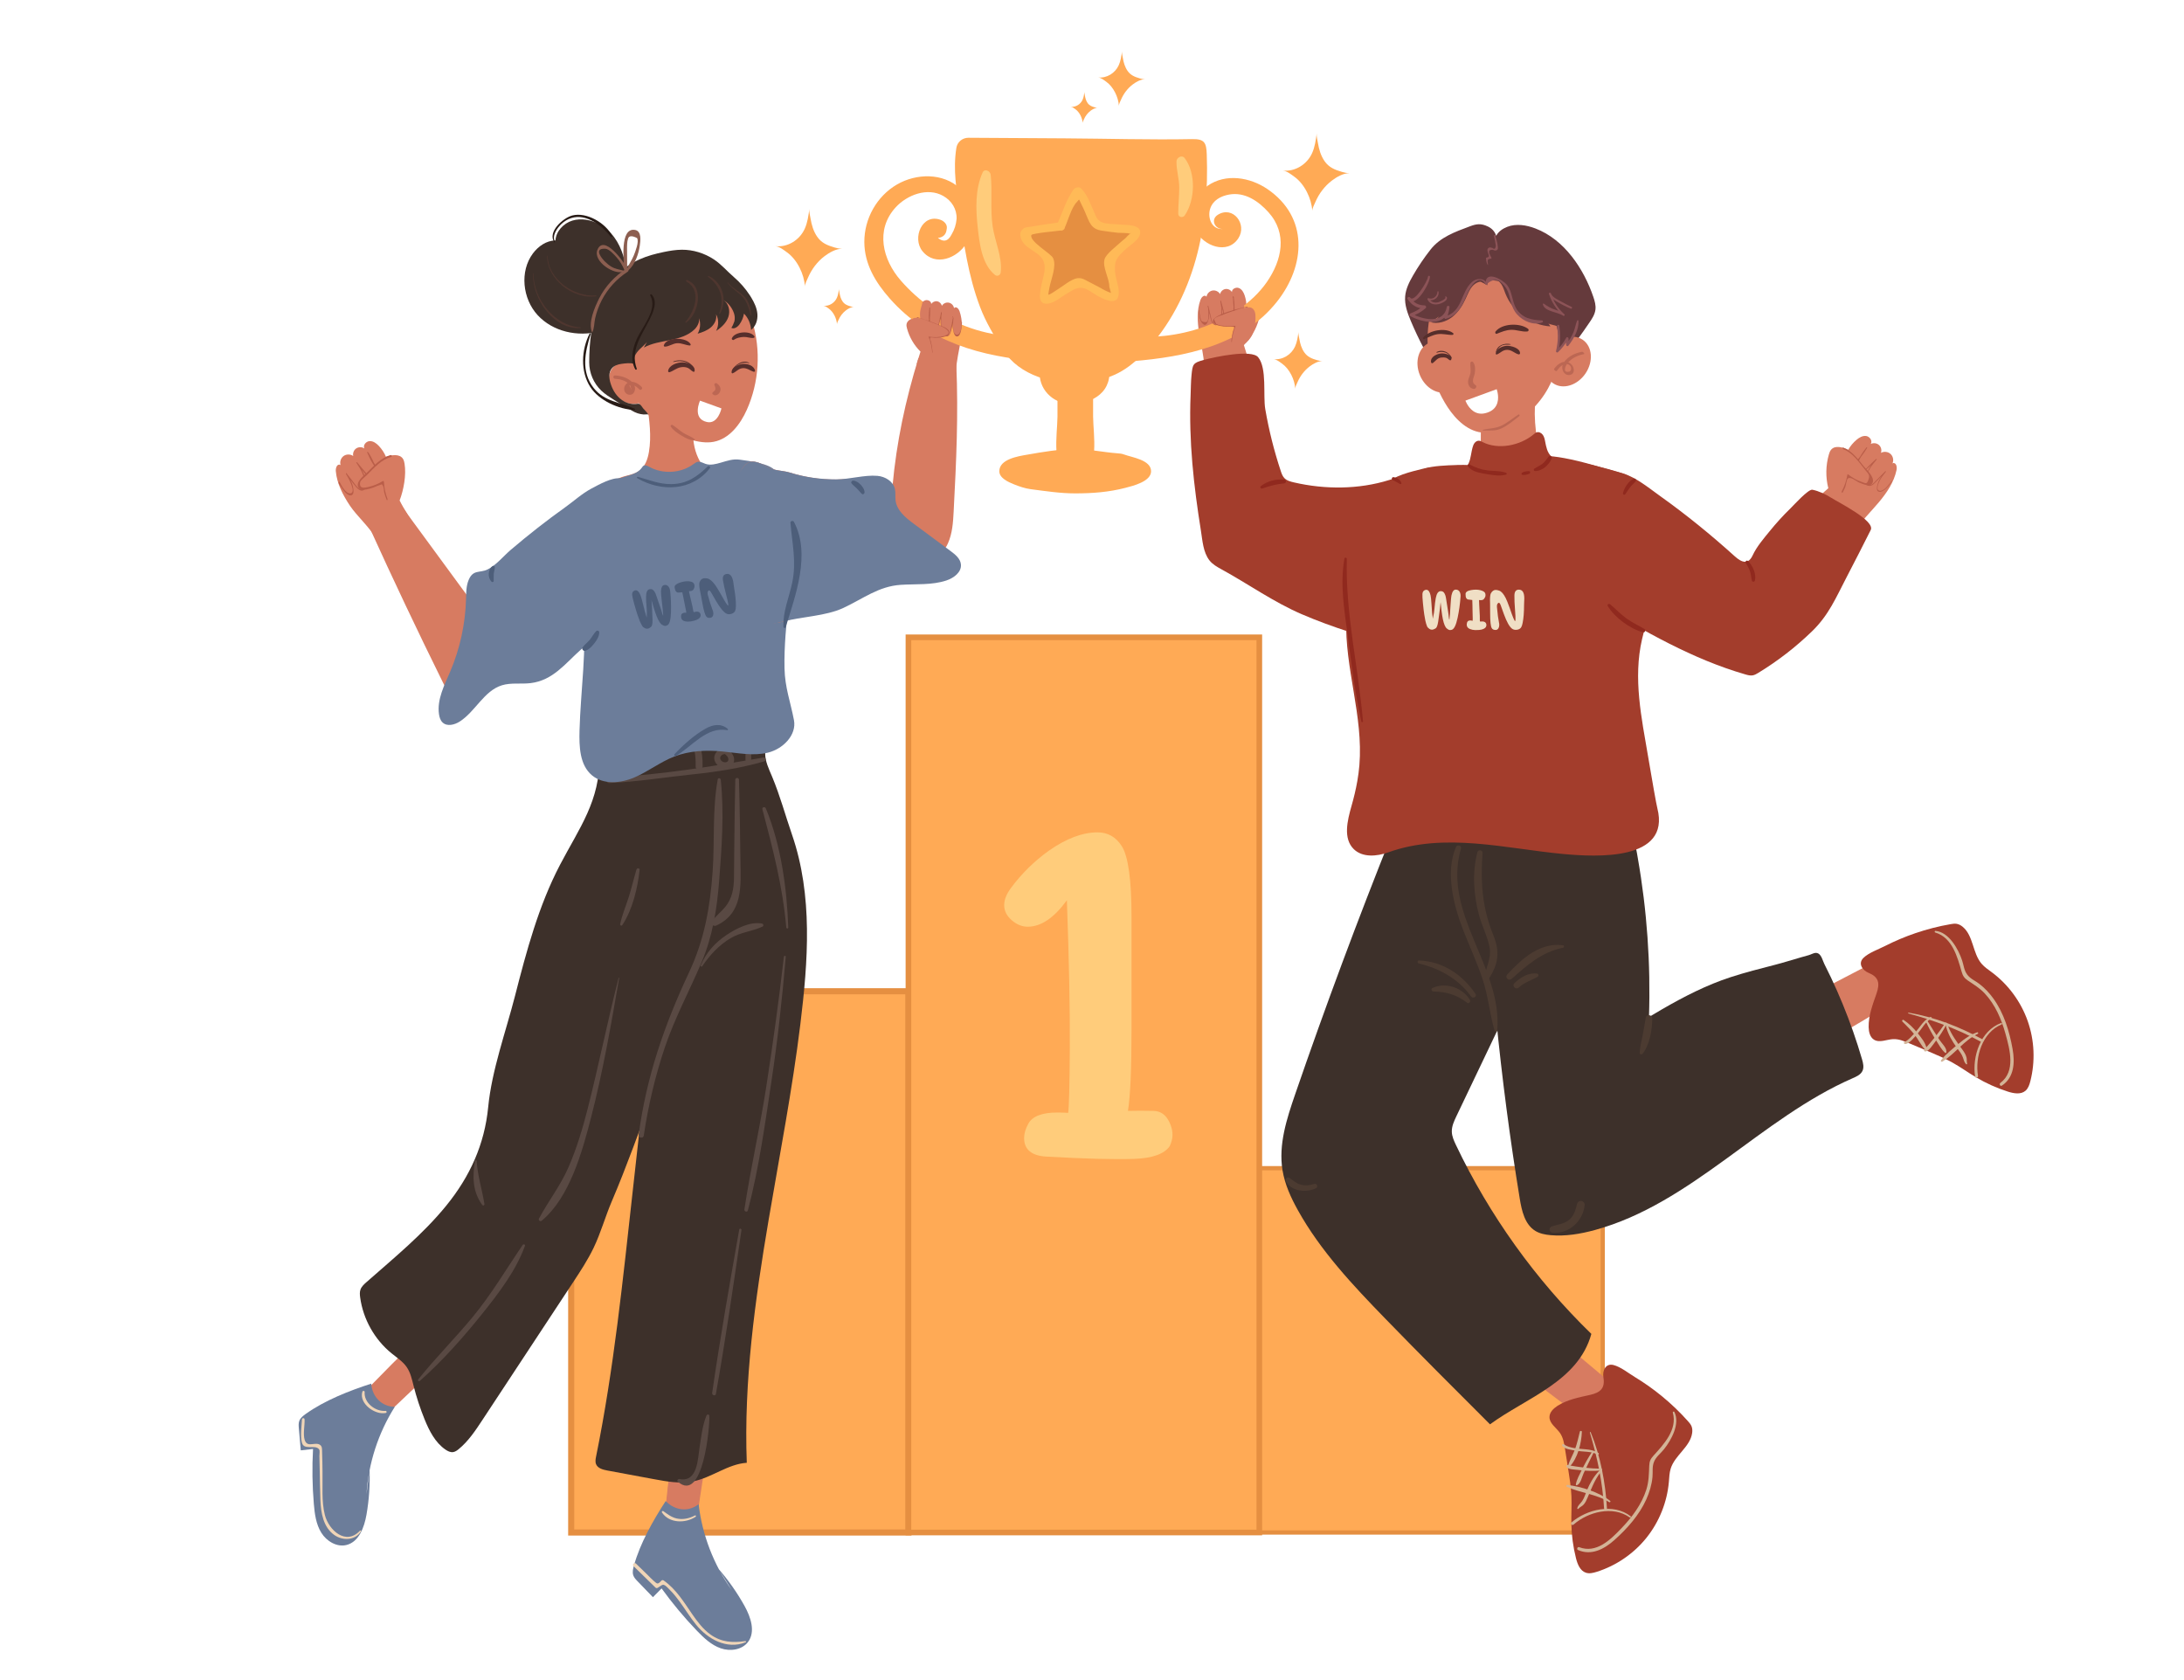 <svg xmlns="http://www.w3.org/2000/svg" xmlns:xlink="http://www.w3.org/1999/xlink" x="0" y="0" version="1.1" viewBox="0 0 650 500" style="enable-background:new 0 0 650 500" xml:space="preserve"><g id="BACKGROUND"><rect style="fill:#fff" width="650" height="500"/></g><g id="OBJECTS"><g><rect x="371.5" y="347.667" transform="matrix(-1 -3.543178e-11 3.543178e-11 -1 848.5 803.751)" style="fill:#fa5;stroke:#e58f41;stroke-width:1.265;stroke-miterlimit:10" width="105.5" height="108.418"/><rect x="170" y="295" transform="matrix(-1 -5.534785e-11 5.534785e-11 -1 440.369 751.085)" style="fill:#fa5;stroke:#e58f41;stroke-width:1.814;stroke-miterlimit:10" width="100.369" height="161.084"/><rect x="270.369" y="189.667" transform="matrix(-1 -8.794622e-11 8.794622e-11 -1 645.166 645.751)" style="fill:#fa5;stroke:#e58f41;stroke-width:1.677;stroke-miterlimit:10" width="104.429" height="266.418"/><g><path style="fill:#ffcc7b" d="M312.18,253.158c5.182-3.628,10.01-5.442,14.479-5.442c3.045,0,5.442,1.36,7.191,4.082 c1.943,3.045,2.916,10.074,2.916,21.086v33.331c0,11.921-0.357,20.051-1.069,24.392c2.267-0.065,4.825-0.065,7.677,0 c2.072,0.063,3.628,1.182,4.665,3.353c1.035,2.17,1.197,4.228,0.485,6.171c-0.194,0.452-0.325,0.777-0.389,0.972 c-1.62,2.332-5.15,3.596-10.592,3.79c-5.962,0.194-14.674-0.034-26.141-0.681c-4.406-0.26-6.608-2.105-6.608-5.539 c0-1.297,0.42-2.721,1.263-4.275c1.23-2.203,4.113-3.305,8.648-3.305c0.972,0,2.041,0.032,3.207,0.098 c0.258-1.88,0.42-8.292,0.486-19.241c0.064-11.596-0.228-26.27-0.875-44.021c-3.823,5.247-7.71,7.871-11.661,7.871 c-1.686,0-3.272-0.646-4.762-1.943c-1.491-1.295-2.235-2.785-2.235-4.47c0-1.619,0.68-3.336,2.041-5.15 C304.081,259.96,307.838,256.267,312.18,253.158z"/></g></g><g><path style="fill:#d77b61" d="M188.196,177.36c-3.117-2.072-4.347-7.179-5.41-10.522c-1.697-5.335-2.505-10.948-2.374-16.545 c0.06-2.558,0.633-5.959,2.924-7.496c2.065-1.386,4.902-1.219,6.92-2.673c1.763-1.271,2.526-3.514,2.884-5.658 c0.779-4.665,0.127-9.436-0.526-14.121c-0.051-0.368,3.942,0.952,4.265,1.149c1.19,0.729,1.933,1.478,3.268,1.954 c2.06,0.735,5.06,1.174,5.831,3.591c0.278,0.873,0.26,1.807,0.298,2.722c0.123,2.967,0.919,5.986,2.61,8.456 c0.604,0.882,1.302,2.119,2.356,2.426c1.386,0.404,3.143-0.268,4.499-0.535c0.85-0.167,1.717-0.359,2.575-0.24 c3.764,0.523,6.68,5.837,8.222,8.856c1.883,3.689,2.832,7.978,1.157,11.93c-2.838,6.697-11.108,9.968-16.893,12.281 c-2.318,0.927-4.701,1.669-7.104,2.346c-3.999,1.126-8.293,3.093-12.545,3C190.009,178.256,189.034,177.918,188.196,177.36z"/><path style="fill:#d77b61" d="M190.945,121.091c3.617,4.671,8.709,8.14,14.615,9.777c2.225,0.617,4.569,1.047,6.838,0.615 c4.675-0.89,7.928-5.184,9.871-9.528c3.668-8.201,4.257-17.737,1.626-26.327c-1.693-5.53-6.918-9.623-12.645-10.433 c-5.726-0.81-11.56,1.045-16.569,3.935c-1.706,0.984-3.355,2.099-4.736,3.504c-3.941,4.009-5.289,10.085-4.46,15.645 C186.202,113.08,188.126,117.451,190.945,121.091z"/><ellipse transform="matrix(0.74 -0.673 0.673 0.74 -27.995 155.662)" style="fill:#d77b61" cx="187.244" cy="114.023" rx="5.446" ry="6.746"/><g><g><path style="fill:#bc6753" d="M190.976,115.165c-1.166-1.234-3.333-2.378-4.727-0.761c-0.895,1.039-0.572,2.82,0.92,3.06 c1.583,0.255,2.206-1.603,1.606-2.805c-0.991-1.989-3.697-2.845-5.744-2.926c-0.644-0.026-0.642,0.974,0,1 c1.383,0.055,3.02,0.465,4.057,1.464c0.366,0.241,0.576,0.588,0.632,1.042c0.487,1.128,0.351,0.978-0.409-0.447 c0.659-1.043,2.567,0.668,2.957,1.08C190.712,116.341,191.418,115.633,190.976,115.165L190.976,115.165z"/></g></g><g><g><path style="fill:#bc6753" d="M212.662,114.72c0.18,0.314,0.319,0.868,0.22,1.229c-0.113,0.413-0.608,0.506-0.715,0.931 c0.083-0.108,0.167-0.217,0.25-0.325c-0.036,0.021-0.071,0.042-0.107,0.063c-0.315,0.13-0.454,0.586-0.102,0.78 c-0.07-0.123-0.141-0.246-0.211-0.368c-0.018,0.141,0.093,0.303,0.211,0.368c0.025,0.014,0.306,0.162,0.183,0.085 c-0.094-0.059,0.142,0.101,0.176,0.116c0.218,0.092,0.475,0.046,0.695-0.026c0.478-0.158,0.863-0.564,1.043-1.026 c0.406-1.042-0.134-1.908-1.001-2.47C212.9,113.817,212.436,114.327,212.662,114.72L212.662,114.72z"/></g></g><g><g><path style="fill:#562e2b" d="M218.04,111.096c1.108-0.423,1.691-1.426,3.007-1.526c1.3-0.099,2.128,0.715,3.285,1.073 c0.231,0.072,0.423-0.157,0.374-0.374c-0.35-1.538-2.344-2.095-3.742-1.953c-1.218,0.124-3.32,1.064-3.227,2.547 C217.745,111.006,217.885,111.156,218.04,111.096L218.04,111.096z"/></g></g><g><g><path style="fill:#562e2b" d="M218.382,101.14c0.852-0.587,1.926-0.815,2.946-0.862c0.999-0.046,1.938,0.391,2.915,0.291 c0.223-0.023,0.413-0.255,0.273-0.475c-1.162-1.814-5.922-1.45-6.704,0.608C217.693,101.013,218.112,101.326,218.382,101.14 L218.382,101.14z"/></g></g><path style="fill:#3d302a" d="M223.167,87.885c0.15,0.231,0.297,0.464,0.44,0.7c0.912,1.504,1.68,3.15,1.81,4.905 s-0.476,3.639-1.882,4.697c-0.082-1.803-0.846-3.567-2.106-4.86c-0.198,1.162-0.668,2.276-1.36,3.23 c-0.576,0.793-1.661,1.517-2.465,0.958c0.21,0.146,0.929-1.708,0.969-1.882c0.183-0.814,0.132-1.681-0.148-2.468 c-0.576-1.617-1.655-3.037-3.166-3.891c1.624,0.969,2.128,3.227,1.524,5.019s-2.073,3.163-3.659,4.193 c0.827-1.516,0.821-3.454-0.014-4.965c0.317,1.433-0.426,2.941-1.537,3.901c-1.11,0.96-2.534,1.468-3.942,1.882 c0.977-1.639,0.98-3.813,0.005-5.453c0.971,1.224,0.197,3.077-0.924,4.165c-1.941,1.885-4.682,2.666-7.334,3.203 c-2.652,0.537-5.4,0.919-7.767,2.229c0.638-1.11,1.276-2.22,1.914-3.33c-0.489,1.581-1.925,2.636-3.11,3.792 c-1.185,1.155-2.236,2.829-1.662,4.381c-1.198-0.36-2.604-0.168-3.843,0.003c-1.068,0.147-2.166,0.533-2.843,1.372 c-0.946,1.173-0.816,2.881-0.383,4.324c0.526,1.758,1.452,3.431,2.846,4.626c1.394,1.194,3.286,1.864,5.097,1.568 c0.17-0.028,0.348-0.063,0.512-0.011c0.592,0.19,0.94,0.969,1.324,1.41c0.494,0.565,1.105,1.099,1.476,1.756 c-0.449-0.08-0.952,0.048-1.421,0.008c-0.588-0.05-1.172-0.168-1.736-0.343c-1.206-0.376-2.156-1.125-3.281-1.639 c-1.275-0.803-2.549-1.606-3.824-2.409c-1.303-0.821-2.615-1.649-3.729-2.711c-2.27-2.164-3.6-5.281-3.592-8.417 c0.03-12.003,2.855-25.22,14.996-30.648c2.318-1.037,4.79-1.689,7.278-2.199c1.74-0.357,3.502-0.647,5.278-0.661 c3.388-0.025,6.759,1.029,9.579,2.896c2.224,1.473,3.901,3.502,5.903,5.22C220.227,84.013,221.843,85.854,223.167,87.885z"/><g><g><path style="fill:#562e2b" d="M205.531,102.416c-1.238-2.134-7.149-2.217-7.965,0.347c-0.062,0.195,0.105,0.402,0.304,0.4 c1.264-0.017,2.339-0.954,3.666-1.024c1.358-0.072,2.464,0.589,3.759,0.687C205.507,102.842,205.629,102.584,205.531,102.416 L205.531,102.416z"/></g></g><g><g><path style="fill:#562e2b" d="M206.733,110.401c0.225-1.752-2.286-2.587-3.641-2.568c-1.553,0.022-3.918,0.802-4.249,2.519 c-0.046,0.239,0.154,0.504,0.418,0.418c1.216-0.394,2.114-1.29,3.433-1.486c0.71-0.105,1.421-0.073,2.081,0.235 c0.602,0.281,0.959,0.851,1.554,1.114C206.528,110.721,206.705,110.614,206.733,110.401L206.733,110.401z"/></g></g><path style="fill:#3d302a" d="M178.293,66.694c-2.428-1.284-5.336-1.847-7.962-1.04s-4.842,3.161-5.017,5.902 c-2.673,0.035-5.108,1.721-6.706,3.865c-3.978,5.336-3.102,13.456,1.399,18.36s11.938,6.57,18.364,4.834 c1.695-0.458,3.364-1.148,4.682-2.306c2.252-1.979,3.201-5.071,3.484-8.056C187.264,80.582,185.751,70.637,178.293,66.694z"/><g><g><path style="fill:#8c5e50" d="M176.254,98.977c0.669-1.311,0.559-2.852,0.883-4.281c0.426-1.879,1.095-3.705,1.989-5.412 c1.806-3.448,4.436-6.315,7.699-8.429c0.528-0.342,0.036-1.191-0.495-0.846c-3.393,2.203-6.176,5.185-8.012,8.803 c-1.308,2.579-3.38,7.312-2.079,10.165C176.242,98.983,176.251,98.983,176.254,98.977L176.254,98.977z"/></g></g><g><g><path style="fill:#8c5e50" d="M185.675,80.558c-1.318-0.362-2.581-0.49-3.789-1.231c-0.678-0.416-1.303-0.95-1.868-1.506 c-0.57-0.562-3.656-3.947,0.086-3.803c1.163,0.045,2.639,1.719,3.372,2.534c1.014,1.127,1.734,2.363,2.335,3.744 c0.187,0.43,0.85,0.192,0.848-0.23c-0.01-1.821-0.023-3.642-0.029-5.462c-0.002-0.692-0.031-1.403,0.03-2.095 c0.017-0.459,0.093-0.906,0.228-1.34c0.193-1.031,1.099-1.139,2.717-0.325c0.656,1.085-0.517,4.014-0.96,5.142 c-0.565,1.44-1.509,2.664-2.076,4.087c-0.126,0.315,0.311,0.483,0.52,0.303c1.897-1.637,2.959-4.779,3.315-7.201 c0.208-1.418,0.628-4.368-1.375-4.737c-4.715-0.867-3.287,9.677-3.28,11.629c0.283-0.077,0.565-0.153,0.848-0.23 c-0.778-1.796-6.906-10.287-8.803-5.456c-1.34,3.413,5.053,7.648,7.912,6.411C185.81,80.746,185.772,80.584,185.675,80.558 L185.675,80.558z"/></g></g><g><path style="fill:#d77b61" d="M134.292,402.702c-7.265,6.883-14.531,13.766-21.796,20.649c-0.305,0.289-0.635,0.595-0.978,0.731 c-0.377,0.15-0.679,0.061-0.946-0.038c-2.766-1.031-4.831-3.003-5.953-5.685c7.862-8.316,15.954-16.445,24.244-24.352 c2.527,1.725,4.734,3.81,6.583,6.219c0.169,0.22,0.339,0.462,0.291,0.819c-0.081,0.602-0.725,1.273-1.302,1.831"/><path style="fill:#6c7d9a" d="M109.989,437.285c0.167,4.513-0.14,9.043-0.916,13.492c-0.655,3.757-2.234,8.081-5.931,9.017 c-2.887,0.731-5.941-1.11-7.513-3.639c-1.572-2.529-1.973-5.596-2.225-8.563c-0.461-5.442-0.542-10.915-0.241-16.368 c-1.216,0.136-2.432,0.272-3.648,0.409c-0.192-2.188-0.384-4.375-0.575-6.563c-0.064-0.732-0.125-1.493,0.128-2.183 c0.335-0.917,1.16-1.551,1.956-2.117c5.698-4.045,12.806-6.824,19.45-8.99c0.313,3.901,3.114,6.857,7.027,6.9 c-4.924,7.778-7.849,16.81-8.421,25.998"/><path style="fill:#d77b61" d="M210.925,424.674c-1.316,9.921-2.632,19.842-3.948,29.763c-0.055,0.417-0.119,0.862-0.3,1.184 c-0.198,0.354-0.489,0.475-0.759,0.565c-2.799,0.939-5.644,0.706-8.204-0.673c0.878-11.411,2.053-22.82,3.52-34.182 c3.05-0.249,6.077-0.017,9.029,0.692c0.27,0.065,0.554,0.145,0.741,0.454c0.315,0.519,0.237,1.446,0.14,2.242"/><path style="fill:#d77b61" d="M197.678,455.871c2.611,0.871,5.458,1.143,8.192,0.791c0.261-0.033,0.537-0.086,0.72-0.259 c0.163-0.163,0.205-0.396,0.232-0.609c0.077-0.613,0.184-1.224,0.275-1.835c0.437-2.915,0.872-5.83,1.308-8.745 c0.214-1.428,0.447-2.855,0.65-4.284c0.058-0.406,0.449-2.044-0.374-1.877c-0.42,0.085-0.809,0.304-1.249,0.371 c-0.404,0.062-0.837,0.111-1.246,0.099c-0.025-0.001-0.061,0.003-0.087,0.003c-0.968,0.048-1.927,0.091-2.889-0.065 c-0.943-0.14-1.899-0.499-2.608-1.135c-0.025-0.026-0.045-0.042-0.069-0.068c-0.104-0.09-0.203-0.194-0.306-0.309 c0.033-0.089-0.496-0.25-0.572-0.245c-0.274,0.02-0.37,0.206-0.447,0.47c-0.171,0.586-0.049,1.197-0.139,1.791 c-0.106,0.703-0.183,1.412-0.268,2.118c-0.17,1.413-0.324,2.827-0.46,4.243c-0.274,2.834-0.48,5.675-0.616,8.52 C197.72,454.94,197.637,455.857,197.678,455.871z"/><path style="fill:#6c7d9a" d="M213.797,466.845c2.969,3.402,5.581,7.117,7.777,11.063c1.855,3.332,3.349,7.687,1.064,10.74 c-1.784,2.384-5.316,2.875-8.13,1.899c-2.813-0.976-5.055-3.107-7.117-5.255c-3.782-3.939-7.289-8.143-10.487-12.57 c-0.859,0.871-1.719,1.742-2.578,2.613c-1.525-1.58-3.051-3.159-4.576-4.739c-0.511-0.529-1.036-1.082-1.275-1.777 c-0.316-0.924-0.074-1.936,0.189-2.876c1.884-6.73,5.659-13.361,9.46-19.226c2.698,2.834,6.735,3.37,9.803,0.942 c1.067,9.143,4.477,18.004,9.814,25.505"/><path style="fill:#3d302a" d="M226.884,220.14c0.26,2.7,0.9,1.252,0.846,3.891c-0.053,2.546,1.116,4.824,2.087,7.159 c2.371,5.699,3.886,11.357,5.9,17.201c6.259,18.155,4.774,37.705,2.489,56.381c-2.397,19.593-6.178,38.978-9.473,58.431 c-4.033,23.813-7.387,47.919-6.476,72.133c-5.662,0.374-10.442,4.449-16.01,5.542c-3.849,0.755-7.817,0.038-11.674-0.678 c-4.615-0.857-9.229-1.714-13.844-2.571c-1.312-0.244-2.831-0.648-3.332-1.885c-0.294-0.726-0.139-1.547,0.017-2.315 c5.288-25.984,7.999-52.902,10.915-79.128c3.261-29.335,6.522-58.671,9.783-88.006c0.463-4.164,0.909-8.489-0.453-12.451 c-3.903-11.347-4.785-22.964-5.41-34.947"/><path style="fill:#3d302a" d="M178.404,225.159c0.252,13.111-6.012,21.287-11.72,32.19c-6.401,12.225-9.99,25.719-13.4,39.016 c-2.762,10.771-6.925,22.142-7.992,33.134c-1.075,11.07-5.438,20.65-12.456,29.281c-6.938,8.532-15.529,15.535-23.78,22.804 c-0.719,0.633-1.464,1.311-1.777,2.216c-0.257,0.745-0.189,1.56-0.083,2.341c0.88,6.452,4.295,12.525,9.352,16.628 c1.588,1.289,3.363,2.425,4.516,4.113c1.103,1.615,1.531,3.581,2.01,5.477c0.866,3.429,1.97,6.797,3.303,10.073 c1.394,3.427,3.167,6.906,6.224,8.99c0.663,0.452,1.44,0.843,2.236,0.735c0.639-0.087,1.19-0.484,1.688-0.893 c2.89-2.373,4.992-5.546,7.048-8.669c8.979-13.633,17.959-27.267,26.938-40.9c2.207-3.351,4.421-6.715,6.16-10.331 c2.143-4.457,3.464-9.296,5.412-13.852c2.257-5.281,4.334-10.637,6.357-16.012c4.116-10.939,7.989-21.978,12.631-32.71 c4.27-9.872,9.204-19.53,11.977-29.922c1.239-4.642,2.034-9.39,3.046-14.086c2.884-13.379,7.56-26.534,7.822-40.218"/><g><g><path style="fill:#594943" d="M201.751,440.973c7.512,6.532,9.538-16.48,9.362-19.588c-0.029-0.511-0.671-0.56-0.852-0.115 c-1.235,3.032-1.548,6.351-2.067,9.566c-0.517,3.202-0.524,10.421-5.976,9.334C201.787,440.084,201.36,440.633,201.751,440.973 L201.751,440.973z"/></g></g><g><g><path style="fill:#594943" d="M191.586,338.022c1.35-8.98,3.409-17.813,6.32-26.419c2.947-8.713,7.269-16.687,10.854-25.118 c3.301-7.764,4.612-15.85,5.262-24.22c0.763-9.831,1.551-20.39,0.486-30.208c-0.051-0.466-0.797-0.673-0.898-0.122 c-1.628,8.929-0.881,18.369-1.516,27.415c-0.747,10.644-2.46,20.31-7.006,29.999c-7.375,15.715-12.717,31.151-15.021,48.467 C189.953,338.672,191.456,338.884,191.586,338.022L191.586,338.022z"/></g></g><g><g><path style="fill:#594943" d="M218.833,232.057c-0.137,6.784-0.234,13.566-0.302,20.351c-0.03,2.965-0.049,5.93-0.083,8.894 c-0.036,3.158-0.547,6.082-2.574,8.57c-1.266,1.554-2.813,2.689-3.98,4.322c-0.595,0.832,0.52,1.61,1.267,1.267 c8.062-3.712,7.306-11.863,7.204-19.325c-0.11-8.028-0.198-16.054-0.43-24.079 C219.914,231.349,218.848,231.346,218.833,232.057L218.833,232.057z"/></g></g><g><g><path style="fill:#594943" d="M209,287.551c2.227-3.301,5.006-6.311,8.455-8.351c3.046-1.801,6.417-1.999,9.5-3.445 c0.372-0.174,0.274-0.794-0.115-0.878c-3.471-0.751-7.737,1.471-10.554,3.338c-3.466,2.298-6.098,5.249-7.732,9.075 C208.427,287.591,208.81,287.833,209,287.551L209,287.551z"/></g></g><g><g><path style="fill:#594943" d="M227.189,225.458c-15.162,2.616-30.472,5.131-45.871,5.927c-1.049,0.054-1.059,1.684,0,1.641 c8.291-0.336,16.546-1.704,24.795-2.563c7.175-0.747,14.448-1.882,21.384-3.889 C228.223,226.362,227.91,225.333,227.189,225.458L227.189,225.458z"/></g></g><g><g><path style="fill:#594943" d="M215.094,224.169c0.458-0.046,0.63,0.235,0.956,0.509c0.352,0.295,0.615,0.619,0.709,1.083 c0.195,0.961-0.735,1.305-1.522,0.997c-0.796-0.312-1.241-1.186-0.582-1.885c0.736-0.781,1.834-0.268,2.679-0.61 c0.336-0.136,0.478-0.389,0.426-0.75c-0.162-1.114-1.433-1.317-2.383-1.111c-0.909,0.197-1.759,0.837-2.285,1.595 c-1.188,1.71-0.189,3.783,1.658,4.423c1.744,0.604,3.839-0.463,3.737-2.473c-0.046-0.908-0.532-1.742-1.252-2.285 c-0.782-0.589-1.484-0.416-2.27,0.028C214.754,223.807,214.832,224.195,215.094,224.169L215.094,224.169z"/></g></g><g><g><path style="fill:#594943" d="M222.288,220.605c-0.073,0.472-0.302,0.863-0.356,1.349c-0.046,0.41-0.047,0.819-0.051,1.231 c-0.011,0.957-0.013,1.915-0.019,2.872c-0.007,1.101,1.718,1.103,1.711,0c-0.006-0.957-0.008-1.915-0.019-2.872 c-0.005-0.413-0.006-0.82-0.051-1.231c-0.054-0.487-0.283-0.876-0.356-1.349C223.081,220.18,222.354,220.18,222.288,220.605 L222.288,220.605z"/></g></g><g><g><path style="fill:#594943" d="M206.427,221.893c0.432,2.073,0.686,4.043,0.612,6.165c-0.046,1.326,2.034,1.329,2.063,0 c0.049-2.28-0.19-4.482-0.844-6.67C207.906,220.21,206.179,220.701,206.427,221.893L206.427,221.893z"/></g></g><g><g><path style="fill:#594943" d="M226.908,240.852c3.109,11.847,6.035,22.907,7.105,35.191c0.032,0.37,0.599,0.382,0.586,0 c-0.388-11.702-2.175-24.618-6.674-35.471C227.673,239.964,226.73,240.175,226.908,240.852L226.908,240.852z"/></g></g><g><g><path style="fill:#594943" d="M233.296,284.742c-1.467,12.906-3.25,25.772-5.23,38.609 c-1.887,12.237-4.664,24.338-6.517,36.566c-0.101,0.667,0.858,0.975,1.04,0.287c3.303-12.517,5.079-25.654,7.015-38.443 c1.86-12.284,3.197-24.642,4.254-37.019C233.89,284.379,233.336,284.389,233.296,284.742L233.296,284.742z"/></g></g><g><g><path style="fill:#594943" d="M220.014,365.906c-2.854,16.169-5.717,32.379-8.056,48.632 c-0.103,0.715,0.976,1.042,1.107,0.305c2.878-16.183,5.242-32.491,7.604-48.756 C220.731,365.663,220.091,365.471,220.014,365.906L220.014,365.906z"/></g></g><g><g><path style="fill:#594943" d="M189.438,258.752c-0.826,2.715-1.441,5.485-2.3,8.192c-0.857,2.702-1.991,5.31-2.568,8.092 c-0.081,0.391,0.419,0.609,0.643,0.271c3.037-4.59,4.569-11.009,5.146-16.43C190.416,258.335,189.586,258.266,189.438,258.752 L189.438,258.752z"/></g></g><g><g><path style="fill:#594943" d="M141.381,345.43c-0.804,4.657-0.768,9.197,2.147,13.166c0.24,0.327,0.706,0.13,0.643-0.271 c-0.678-4.269-2.05-8.49-2.306-12.829C141.849,345.235,141.43,345.141,141.381,345.43L141.381,345.43z"/></g></g><g><g><path style="fill:#f0d5b7" d="M206.82,451.014c-1.642,0.885-3.584,1.315-5.43,0.894c-1.58-0.361-2.69-1.276-3.987-2.177 c-0.236-0.164-0.553,0.16-0.395,0.395c2.192,3.285,7.042,3.279,10.034,1.266C207.273,451.236,207.07,450.88,206.82,451.014 L206.82,451.014z"/></g></g><g><g><path style="fill:#f0d5b7" d="M114.764,419.89c-3.062,0.256-6.505-2.446-6.235-5.617c0.034-0.401-0.574-0.456-0.683-0.092 c-1.066,3.573,3.815,7.018,7.001,6.323C115.186,420.43,115.118,419.861,114.764,419.89L114.764,419.89z"/></g></g><g><g><path style="fill:#f0d5b7" d="M221.818,488.402c-3.774,0.557-7.172,0.341-10.37-1.961c-2.187-1.574-3.849-3.765-5.368-5.958 c-2.553-3.686-4.854-7.554-8.608-10.157c-0.179-0.124-0.476-0.077-0.621,0.08c-1.174,1.271-1.245,0.956-2.327,0.045 c-0.579-0.488-1.097-1.069-1.639-1.597c-1.202-1.171-2.404-2.342-3.607-3.513c-0.483-0.47-1.223,0.268-0.74,0.74 c2.182,2.133,4.359,4.27,6.548,6.396c0.176,0.171,0.428,0.192,0.641,0.083c0.37-0.191,1.196-0.885,1.565-0.925 c0.652-0.071,1.635,1.109,2.127,1.597c1.085,1.077,2.03,2.283,2.929,3.517c1.624,2.229,3.057,4.596,4.795,6.743 c3.492,4.315,9.165,7.511,14.772,5.264C222.136,488.667,222.052,488.367,221.818,488.402L221.818,488.402z"/></g></g><g><g><path style="fill:#f0d5b7" d="M107.15,455.523c-4.191,4.534-9.306-0.109-10.462-4.658c-1.027-4.04-0.616-8.635-0.701-12.778 c-0.042-2.062-0.032-4.131-0.127-6.191c-0.03-0.658,0.039-1.393-0.549-1.847c-1.469-1.136-3.846,0.999-4.635-1.539 c-0.532-1.709,0.048-4.294-0.025-6.08c-0.021-0.504-0.755-0.502-0.781,0c-0.105,2.016-0.525,4.802-0.053,6.768 c0.303,1.26,1.05,1.417,2.256,1.46c0.906,0.032,2.378-0.211,2.947,0.762c0.21,0.36,0.033,1.477,0.042,1.905 c0.031,1.429,0.062,2.857,0.093,4.286c0.064,2.977,0.073,5.96,0.204,8.935c0.164,3.722,0.857,7.968,4.136,10.279 c2.499,1.762,6.22,1.656,7.943-1.079C107.549,455.57,107.292,455.369,107.15,455.523L107.15,455.523z"/></g></g><g><g><path style="fill:#594943" d="M184.118,291.012c-3.303,12.894-5.909,25.948-9.185,38.845 c-1.514,5.96-3.284,11.889-5.745,17.534c-2.388,5.477-5.975,10.044-8.767,15.248c-0.293,0.547,0.376,1.017,0.828,0.639 c8.334-6.96,12.033-20.53,14.64-30.611c3.541-13.691,5.994-27.687,8.388-41.611 C184.294,290.954,184.145,290.908,184.118,291.012L184.118,291.012z"/></g></g><g><g><path style="fill:#594943" d="M155.571,370.488c-4.928,7.237-9.254,14.62-14.853,21.412 c-5.237,6.353-11.093,12.184-16.234,18.608c-0.26,0.325,0.142,0.75,0.464,0.464c6.77-6.007,12.912-12.927,18.567-19.984 c4.922-6.143,10.011-12.767,12.72-20.22C156.383,370.36,155.79,370.166,155.571,370.488L155.571,370.488z"/></g></g></g><g><g><path style="fill:#4f362f" d="M204.267,83.766c4.725,2.699,2.477,8.848-0.253,12.015c-0.103,0.12,0.031,0.334,0.18,0.233 c3.718-2.514,5.514-10.767,0.247-12.662C204.197,83.264,204.048,83.641,204.267,83.766L204.267,83.766z"/></g></g><g><g><path style="fill:#4f362f" d="M210.766,82.421c3.637,2.686,4.898,6.468,3.274,10.783c-0.062,0.164,0.194,0.264,0.278,0.117 c2.239-3.912,0.793-9.242-3.387-11.183C210.739,82.048,210.597,82.296,210.766,82.421L210.766,82.421z"/></g></g><g><g><path style="fill:#4f362f" d="M216.529,84.163c1.011,1.42,2.431,2.369,3.748,3.48c1.963,1.655,2.493,3.799,3.136,6.164 c0.029,0.107,0.208,0.09,0.199-0.027c-0.129-1.798-0.583-3.655-1.716-5.098c-1.463-1.863-3.795-2.705-5.245-4.59 C216.597,84.022,216.476,84.088,216.529,84.163L216.529,84.163z"/></g></g><g><g><path style="fill:#281b16" d="M193.53,87.96c2.317,4.135-2.436,9.344-4.058,13.032c-1.231,2.798-1.94,6.108-0.404,8.922 c0.129,0.236,0.537,0.076,0.443-0.187c-1.937-5.397,1.245-9.583,3.595-14.193c1.144-2.245,2.863-5.688,0.836-7.892 C193.736,87.42,193.387,87.705,193.53,87.96L193.53,87.96z"/></g></g><g><g><path style="fill:#4f362f" d="M158.653,81.425c-0.252,7.419,6.044,16.677,14.073,16.21c0.145-0.008,0.146-0.22,0-0.227 c-7.652-0.352-14.037-8.506-13.932-15.984C158.794,81.334,158.656,81.334,158.653,81.425L158.653,81.425z"/></g></g><g><g><path style="fill:#4f362f" d="M162.83,76.151c-0.012,7.079,7.873,13.089,14.638,11.994c0.112-0.018,0.087-0.208-0.027-0.2 c-6.58,0.492-14.268-4.703-14.47-11.795C162.968,76.061,162.83,76.06,162.83,76.151L162.83,76.151z"/></g></g><g><g><path style="fill:#281b16" d="M175.502,99.228c-2.481,4.836-2.834,11.3,0.206,15.982c2.599,4.003,8.451,6.625,13.126,6.794 c0.178,0.006,0.266-0.271,0.095-0.349c-4.326-1.979-8.993-2.078-12.207-6.145c-3.872-4.898-2.632-10.711-0.905-16.149 C175.875,99.177,175.592,99.054,175.502,99.228L175.502,99.228z"/></g></g><g><g><path style="fill:#281b16" d="M165.171,71.965c-0.982-1.864,0.652-4.124,1.974-5.361c1.707-1.598,3.93-2.338,6.247-1.9 c3.36,0.636,6.334,3.137,8.375,5.75c0.188,0.241,0.532-0.066,0.405-0.312c-1.934-3.769-7.603-7.131-11.872-6.008 c-2.718,0.715-7.404,4.861-5.345,7.957C165.044,72.225,165.246,72.109,165.171,71.965L165.171,71.965z"/></g></g><path style="fill:#fff" d="M210.404,125.595c-4.542-0.989-2.064-6.358-2.064-6.358l0.353,0.125l5.706,2.07l0.314,0.114 C214.714,121.546,213.712,126.32,210.404,125.595z"/><path style="fill:#6c7d9a" d="M234.705,179.064c1.362-13.674,5.204-27.686-3.893-38.918c-1.831-2.261-7.754-2.937-10.635-3.342 c-2.02-0.284-3.702,0.32-5.628,0.877c-1.489,0.431-3.089,0.862-4.559,0.373c-0.761-0.253-1.5-0.749-2.291-0.62 c-0.522,0.086-0.957,0.434-1.386,0.743c-3.74,2.689-9.048,2.997-13.074,0.758c-0.547-0.304-1.234-0.651-1.75-0.297 c-0.197,0.135-0.322,0.35-0.458,0.547c-1.186,1.704-3.441,2.176-5.429,2.774c-3.692,1.111-7.11,3.111-9.902,5.768 c-2.667,2.539-5.308,4.709-6.854,8.201c-1.775,4.01,0.934,6.659,1.865,10.469c1.191,4.877,2.326,9.782,2.824,14.786 c1.198,12.029-0.724,24.194-1.056,36.2c-0.132,4.788,0.032,10.276,3.702,13.354c3.408,2.859,8.565,2.38,12.652,0.625 c4.088-1.755,7.661-4.582,11.807-6.195c4.538-1.765,9.546-1.985,14.394-1.524c4.528,0.431,9.147,1.428,13.562,0.337 c4.415-1.09,8.552-5.202,7.701-9.67c-1.03-5.408-2.679-9.651-2.81-15.374C233.336,192.294,234.048,185.664,234.705,179.064z"/><path style="fill:#d77b61" d="M284.553,110.222c0.138-2.968,0.891-5.868,1.361-8.801c0.47-2.933,0.646-6.009-0.336-8.813 c-0.232-0.662-0.89-1.431-1.482-1.054c-0.181,0.115,0.032,0.074-0.153,0.183c-0.104-0.805-0.762-1.508-1.558-1.665 c-0.796-0.157-1.672,0.245-2.073,0.95c-0.137-0.675-0.717-1.238-1.396-1.353s-1.413,0.223-1.765,0.815 c0.055-0.856-1.073-1.397-1.869-1.078c-0.796,0.32-1.253,1.156-1.527,1.969c-0.328,0.972-0.487,2.001-0.468,3.026 c-1.454,0.17-3.261,0.66-3.48,2.107c-0.062,0.411,0.03,0.83,0.137,1.232c0.697,2.603,2.099,5.013,4.017,6.906 c-0.383,1.224-0.767,2.448-1.15,3.673"/><g><g><path style="fill:#ba5e49" d="M285.912,95.409c-0.094,0.993-0.215,2.864-1.21,3.452c-1.566,0.926-1.196-3.851-1.098-4.566 c0.008-0.057-0.107-0.25-0.131-0.152c-0.197,0.809-0.394,1.618-0.591,2.428c-0.115,0.475-0.184,1.008-0.361,1.464 c-0.414,1.063-1.104,1.892-2.25-0.372c-0.663-1.309-0.223-3.367-0.013-4.741c0.01-0.066-0.16-0.201-0.182-0.121 c-0.38,1.387-0.698,2.811-1.143,4.178c-0.044,0.761-0.395,0.885-1.051,0.375c-0.539,0.082-0.824-0.068-0.853-0.451 c-0.141-0.256-0.153-0.822-0.188-1.089c-0.107-0.823-0.138-1.657-0.101-2.486c0.014-0.3,0.093-1.932-0.044-0.787 c-0.081,0.674-0.088,1.353-0.185,2.028c-0.093,0.643-0.152,1.454-0.506,2.013c-0.139,0.219-0.357,0.513-0.611,0.601 c-1.271,0.441-1.325-1.23-1.363-1.833c-0.004-0.067-0.187-0.186-0.181-0.087c0.05,0.828,0.449,2.534,1.699,2.073 c0.603-0.222,0.824-0.988,0.958-1.545c0.315-1.314,0.39-2.704,0.392-4.051c0-0.065-0.179-0.189-0.191-0.106 c-0.171,1.21-0.226,2.42-0.108,3.638c0.073,0.76,0.098,1.83,0.61,2.457c0.62,0.76,1.421,0.565,1.806-0.299 c0.425-0.954,0.59-2.115,0.864-3.122c0.029-0.107,0.41-1.021,0.137-1.112c0.015,0.005-0.172,1.484-0.18,1.615 c-0.074,1.234-0.034,3.353,1.08,4.229c1.201,0.944,1.736-0.769,1.957-1.678c0.166-0.682,0.804-2.154,0.548-2.829 c0.093,0.246-0.102,0.936-0.115,1.213c-0.018,0.402-0.022,0.808,0.021,1.208c0.059,0.55,0.345,2.432,1.231,2.272 c1.256-0.227,1.383-3.063,1.476-3.896C286.051,95.188,285.92,95.331,285.912,95.409L285.912,95.409z"/></g></g><g><path style="fill:#d77b61" d="M277.236,103.728c-0.041-1.426-0.353-2.844-0.916-4.154c1.685,0.252,3.433,0.076,5.034-0.507 c0.259-0.094,0.531-0.212,0.68-0.444c0.212-0.329,0.097-0.787-0.163-1.079c-0.26-0.292-0.631-0.456-0.992-0.606 c-1.25-0.522-2.522-0.991-3.811-1.408c-0.526-0.17-1.124-0.451-1.668-0.505c-0.646-0.065-1.413,0.117-2.056,0.197 c-0.262,0.033-0.527,0.069-0.775,0.16c-0.452,0.167-0.822,0.512-1.087,0.915s-0.431,0.861-0.562,1.325"/></g><g><g><path style="fill:#ba5e49" d="M277.29,103.704c-0.049-0.993-0.189-1.966-0.473-2.921c-0.115-0.386-0.426-0.759-0.032-1.065 c0.156-0.121,1.02,0.055,1.288,0.049c0.942-0.023,4.111-0.131,4.162-1.523c0.047-1.267-2.308-1.757-3.117-2.059 c-1.984-0.739-4.009-1.311-6.051-1.851c-0.069-0.018-0.1,0.223-0.024,0.223c1.377,0.005,2.968,0.678,4.281,1.112 c1.173,0.387,2.443,0.734,3.533,1.317c1.068,0.285,1.367,0.876,0.899,1.774c-0.268,0.179-0.561,0.304-0.88,0.375 c-0.404,0.13-0.819,0.231-1.236,0.306c-1.117,0.202-2.238,0.191-3.359,0.039c-0.048-0.007-0.047,0.042-0.033,0.076 c0.562,1.356,0.866,2.733,0.933,4.196C277.189,103.903,277.295,103.808,277.29,103.704L277.29,103.704z"/></g></g><path style="fill:#d77b61" d="M235.166,140.667c5.091,1.59,10.698,2.343,16.029,1.942c5.051-0.38,9.423,0.888,14.43,2.074 c1.214-13.238,3.814-25.382,7.718-38.089c3.599-0.182,7.731,1.29,11.281,1.906c0.619,15.329,0.002,28.466-0.799,43.786 c-0.167,3.192-0.383,6.461-1.682,9.382c-1.893,4.258-5.45,5.04-9.188,6.93c-4.893,2.475-9.315,5.69-14.385,7.878 c-8.313,3.588-17.015,6.185-25.739,8.565c-4.6,1.255-4.8-0.713-6.067-4.295c-3.928-11.099-7.908-22.512-7.572-34.28 c0.079-2.764,0.479-5.714,2.304-7.791c2.148-2.444,4.477-0.968,7.091,0.4C230.625,140.142,232.972,139.982,235.166,140.667z"/><path style="fill:#6c7d9a" d="M235.166,140.667c4.421,1.381,9.059,2.005,13.684,2.001c4.039-0.003,8.403-1.391,12.304-1.051 c2.292,0.2,4.645,1.62,5.182,3.857c0.271,1.13,0.059,2.32,0.203,3.473c0.377,3.016,3.024,5.159,5.466,6.968 c3.647,2.701,7.294,5.402,10.941,8.103c1.377,1.02,2.874,2.241,3.042,3.946c0.229,2.32-2.119,4.061-4.333,4.793 c-4.339,1.434-9.038,0.993-13.597,1.296c-6.577,0.437-11.126,4.099-16.995,6.843c-5.411,2.53-12.434,2.564-18.23,4.146 c-4.6,1.255-8.064,0.604-9.332-2.979c-3.928-11.099-6.607-22.565-6.271-34.333c0.079-2.764,2.442-6.977,4.268-9.054 c2.148-2.444,4.477-0.968,7.091,0.4C230.625,140.142,232.972,139.982,235.166,140.667z"/><path style="fill:#d77b61" d="M112.063,160.563c-1.691-3.309-5.893-7.007-7.944-10.106c-2.051-3.099-3.841-6.512-4.172-10.213 c-0.078-0.874,0.275-2.09,1.143-1.967c0.265,0.038,0.002,0.1,0.268,0.129c-0.298-0.971,0.088-2.112,0.915-2.702 c0.826-0.59,2.031-0.585,2.852,0.012c-0.193-0.84,0.177-1.78,0.891-2.263c0.714-0.483,1.725-0.476,2.432,0.016 c-0.505-0.947,0.5-2.146,1.572-2.193c1.072-0.047,2.025,0.67,2.757,1.454c0.875,0.938,1.588,2.028,2.096,3.206 c1.744-0.558,4.056-0.934,5.053,0.602c0.283,0.437,0.395,0.96,0.48,1.474c0.55,3.325-0.262,7.779-1.469,10.927 c0.977,2.046,4.306,7.428,5.375,8.625"/><g><g><path style="fill:#ba5e49" d="M100.803,143.84c0.582,0.844,2.477,4.265,3.94,3.49c0.715-0.379,0.437-1.834,0.311-2.454 c-0.294-1.447-1.092-2.74-1.867-3.972c-0.042,0.1-0.085,0.199-0.127,0.299c0.994,1.264,1.928,2.608,2.991,3.814 c0.503,0.571,1.336,1.303,2.163,0.874c1.102-0.572,0.728-2.651,0.492-3.588c-0.419-1.659-1.361-3.141-2.282-4.56 c-0.107,0.014-0.215,0.027-0.322,0.041c1.24,1.498,2.393,3.226,3.811,4.559c0.518,0.487,1.258,0.88,1.903,0.368 c0.99-0.785,0.326-2.502,0.031-3.44c-0.508-1.619-1.249-3.142-2.165-4.568c-0.077-0.119-0.566-0.384-0.431-0.084 c0.819,1.811,1.955,4.496,3.734,5.579c0.639,0.389,1.455,0.477,1.95-0.193c0.584-0.789,0.19-1.836-0.125-2.64 c-0.061-0.156-0.533-0.409-0.422-0.12c0.309,0.801,0.711,1.995-0.126,2.606c-0.506,0.37-1.424-0.098-1.834-0.505 c-0.281-0.279-0.508-0.65-0.728-0.976c-0.782-1.161-1.442-2.392-2.018-3.666c-0.144-0.028-0.287-0.056-0.431-0.084 c1.177,1.834,2.427,4.157,2.564,6.378c0.036,0.573-0.039,1.249-0.667,1.511c-0.767,0.32-1.808-1.26-2.214-1.747 c-0.852-1.024-1.702-2.048-2.553-3.072c-0.113-0.135-0.511-0.247-0.322,0.041c1.159,1.773,2.461,3.754,2.444,5.955 c-0.004,0.486-0.006,1.236-0.403,1.605c-1.061,0.985-2.334-1.061-2.983-1.897c-0.658-0.848-1.316-1.695-1.972-2.545 c-0.209-0.271-0.218,0.153-0.127,0.299c0.556,0.893,3.174,5.419,1.253,5.672c-1.373,0.181-2.769-2.504-3.207-3.433 C100.964,143.174,100.681,143.663,100.803,143.84L100.803,143.84z"/></g></g><g><path style="fill:#d77b61" d="M115.196,148.6c-0.691-1.645-1.067-3.422-1.103-5.206c-1.79,1.158-3.871,1.86-5.997,2.023 c-0.344,0.026-0.714,0.033-1.005-0.154c-0.411-0.265-0.517-0.847-0.372-1.314s0.483-0.845,0.817-1.203 c1.155-1.24,2.361-2.433,3.614-3.573c1.272-1.158,2.497-2.256,4.039-3.059c0.368-0.192,0.755-0.37,1.168-0.411 c0.641-0.063,1.277,0.217,1.772,0.629c0.495,0.411,0.87,0.946,1.233,1.477"/></g><g><g><path style="fill:#ba5e49" d="M115.336,148.494c-0.633-1.654-0.979-3.292-1.071-5.06c-0.006-0.118-0.107-0.394-0.272-0.294 c-1.363,0.822-2.81,1.462-4.374,1.782c-0.942,0.193-2.787,0.75-2.428-1.395c0.101-0.603,1.563-1.695,1.996-2.127 c2.098-2.095,4.342-4.703,7.296-5.427c0.221-0.054,0.1-0.602-0.119-0.548c-2.901,0.711-4.985,3.105-7.063,5.15 c-0.894,0.88-3.508,2.78-2.671,4.405c0.729,1.415,3.183,0.519,4.268,0.19c0.639-0.194,1.248-0.556,1.882-0.729 c1.134-0.309,0.713-0.567,1.238,0.249c0.267,0.414,0.207,1.347,0.325,1.829c0.183,0.751,0.436,1.467,0.713,2.189 C115.19,149.057,115.438,148.76,115.336,148.494L115.336,148.494z"/></g></g><path style="fill:#d77b61" d="M143.187,183.437c0.231,0.135,0.462,0.27,0.694,0.404c-7.522-10.255-15.043-20.51-22.565-30.764 c-0.928-1.265-1.636-2.789-3.245-2.254c-1.201,0.399-2.166,1.479-3.279,2.064c-1.094,0.574-5.057,1.246-5.24,2.684 c-0.048,0.38,0.113,0.751,0.272,1.1c7.122,15.694,14.504,31.27,22.14,46.72c0.914,1.849,1.903,3.78,3.613,4.935 c1.876,1.267,4.969-0.916,6.814-1.754c2.097-0.953,4.124-2.044,6.197-3.044c13.304-6.423,26.346-13.39,39.081-20.879"/><path style="fill:#6c7d9a" d="M197.585,148.949c-2.865-0.462-5.606-1.668-7.883-3.468c-1.602-1.267-3.132-2.895-5.161-3.13 c-2.468-0.287-6.303,1.869-8.492,3.033c-2.849,1.514-5.256,3.746-7.869,5.609c-5.57,3.972-10.953,8.204-16.161,12.639 c-2.162,1.841-4.401,4.645-6.969,5.868c-2.304,1.097-4.252-0.081-5.584,3.136c-0.743,1.795-0.714,3.8-0.77,5.742 c-0.209,7.34-1.802,14.639-4.67,21.399c-1.746,4.115-4.015,8.363-3.373,12.787c0.132,0.907,0.415,1.843,1.086,2.466 c1.358,1.261,3.587,0.681,5.14-0.329c4.65-3.024,7.179-9.101,12.476-10.746c2.753-0.855,5.736-0.305,8.597-0.658 c6.604-0.816,10.212-5.753,14.8-9.855c4.514-4.036,10.014-7.453,15.801-9.322"/><g><path style="fill:#4d5e7a" d="M196.025,179.311c0.365,1.048,0.56,1.611,0.581,1.688c0.13,0.456,0.211,0.706,0.243,0.749 c0.101,0.34,0.175,0.595,0.221,0.765c0.132,0.464,0.225,0.691,0.28,0.681c0.024-0.004,0.033-0.042,0.028-0.115 c0.002-0.219-0.041-0.753-0.126-1.598l-0.328-2.94c-0.139-1.234-0.206-2.064-0.2-2.487c0.04-1.193,0.359-1.843,0.957-1.95 c0.528-0.094,0.953,0.062,1.277,0.467c0.271,0.334,0.436,0.784,0.497,1.35c0.228,2.105,0.309,4.207,0.245,6.307 c-0.078,2.305-0.456,3.6-1.137,3.883c-0.287,0.125-0.517,0.178-0.691,0.16c-0.165-0.011-0.423-0.112-0.773-0.301 c-0.54-0.294-1.093-1.142-1.66-2.544c-0.26-0.644-0.538-1.448-0.831-2.412c-0.169-0.538-0.408-1.353-0.716-2.444 c0.136,1.633,0.201,2.662,0.196,3.085c-0.005,0.342,0.021,0.943,0.077,1.803c0.093,1.438,0.032,2.371-0.184,2.8 c-0.114,0.231-0.363,0.454-0.747,0.669c-0.148,0.083-0.3,0.139-0.457,0.167c-0.253,0.045-0.502,0.012-0.75-0.098 c-0.405-0.18-0.688-0.397-0.847-0.654c-0.283-0.445-0.553-0.986-0.813-1.622c-0.249-0.671-0.456-1.236-0.619-1.694 c-0.232-0.665-0.559-1.749-0.98-3.25c-0.357-1.277-0.563-2.159-0.618-2.645c-0.062-0.533,0.07-0.931,0.398-1.192 c0.17-0.135,0.339-0.219,0.504-0.248c0.59-0.105,1.104,0.36,1.54,1.396c0.196,0.461,0.42,1.217,0.673,2.269 c0.373,1.55,0.599,2.457,0.678,2.719c0.249,0.801,0.391,1.263,0.43,1.386c0.036,0.205,0.07,0.304,0.102,0.299 c0.023-0.004,0.029-0.046,0.015-0.125c0.044-1.121,0.029-2.049-0.045-2.783c-0.123-1.286-0.18-2.361-0.171-3.224 c0.016-1.417,0.383-2.181,1.103-2.293c0.364-0.057,0.667,0.003,0.91,0.179c0.186,0.13,0.388,0.374,0.606,0.733 c0.127,0.213,0.258,0.511,0.391,0.894C195.643,178.189,195.89,178.913,196.025,179.311z"/><path style="fill:#4d5e7a" d="M206.514,173.665c0.087,0.171,0.147,0.344,0.177,0.517c0.038,0.212,0.03,0.417-0.025,0.614 c-0.107,0.401-0.268,0.685-0.482,0.854c-0.142,0.115-0.351,0.197-0.627,0.246c-0.149,0.027-0.321,0.045-0.514,0.055 c0.118,0.434,0.221,0.899,0.309,1.395c0.07,0.394,0.227,1.069,0.471,2.025c0.222,0.887,0.367,1.56,0.433,2.019 c0.028,0.206,0.055,0.36,0.082,0.461c0.054,0.258,0.118,0.369,0.193,0.331c1.002-0.308,1.632-0.165,1.893,0.431 c0.041,0.098,0.071,0.195,0.088,0.289c0.084,0.473-0.108,0.88-0.575,1.223c-0.336,0.255-0.778,0.451-1.322,0.589 c-0.823,0.212-1.457,0.308-1.899,0.289c-0.597-0.024-1.04-0.115-1.329-0.275c-0.404-0.213-0.632-0.582-0.685-1.109 c-0.07-0.719,0.213-1.135,0.851-1.249c0.118-0.021,0.242-0.027,0.375-0.018c0.015-0.003,0.125-0.002,0.329,0.002 c-0.033-0.368-0.127-0.895-0.282-1.583c-0.17-0.774-0.277-1.304-0.32-1.589c-0.05-0.373-0.143-0.856-0.282-1.449 c-0.148-0.648-0.25-1.129-0.306-1.445c-0.797,0.045-1.24,0.066-1.329,0.066c-0.174-0.018-0.345-0.113-0.514-0.286 c-0.198-0.2-0.346-0.596-0.443-1.189c-0.095-0.576,0.377-1.054,1.414-1.434c0.481-0.175,0.937-0.301,1.371-0.378 c0.512-0.091,0.991-0.115,1.437-0.073C205.824,173.078,206.327,173.301,206.514,173.665z"/><path style="fill:#4d5e7a" d="M212.746,173.958c0.383,0.509,0.933,1.386,1.651,2.632c0.452,0.805,0.791,1.407,1.016,1.806 c0.471,0.818,0.845,1.393,1.125,1.726c0.063,0.078,0.117,0.113,0.164,0.105c0.063-0.011,0.077-0.156,0.045-0.434 c-0.052-0.478-0.281-1.482-0.682-3.011c-0.403-1.529-0.699-2.874-0.89-4.034c-0.184-1.129,0.152-1.77,1.011-1.923 c1.056-0.188,1.736,0.577,2.042,2.294c0.038,0.212,0.083,0.534,0.135,0.963c0.053,0.43,0.097,0.751,0.135,0.963 c0.376,2.111,0.549,3.884,0.52,5.319c-0.013,0.612-0.078,1.066-0.196,1.364c-0.163,0.411-0.491,0.713-0.984,0.906 c-0.152,0.059-0.315,0.105-0.488,0.135c-0.426,0.076-0.818,0.02-1.176-0.168c-0.843-0.444-1.871-1.703-3.086-3.778 c-0.607-1.038-1.038-1.79-1.291-2.256c-0.328-0.608-0.595-0.894-0.799-0.858c-0.039,0.007-0.073,0.025-0.099,0.054 c-0.28,0.212-0.375,0.571-0.285,1.075c0.02,0.11,0.042,0.208,0.065,0.293c0.552,2.006,0.999,3.422,1.341,4.247 c0.128,0.31,0.213,0.584,0.255,0.82c0.067,0.378,0.043,0.719-0.073,1.025c-0.14,0.358-0.386,0.568-0.741,0.631 c-0.56,0.1-0.97-0.018-1.233-0.353c-0.408-0.513-0.814-1.903-1.218-4.171c-0.292-1.638-0.474-2.616-0.546-2.932 c-0.073-0.316-0.138-0.636-0.195-0.959c-0.189-1.063-0.218-1.769-0.084-2.118c0.264-0.705,0.668-1.106,1.212-1.203 c0.275-0.049,0.626-0.042,1.051,0.02C211.14,172.241,211.907,172.848,212.746,173.958z"/></g><g><g><path style="fill:#4d5e7a" d="M189.669,142.307c7.132,4.183,16.378,3.82,21.608-2.99c0.295-0.385-0.326-0.824-0.655-0.505 c-3.205,3.102-6.159,5.204-10.861,5.26c-3.554,0.042-6.578-1.24-9.92-2.171C189.598,141.833,189.451,142.179,189.669,142.307 L189.669,142.307z"/></g></g><g><g><path style="fill:#4d5e7a" d="M174.167,193.685c1.154-0.335,2.061-1.397,2.779-2.31c0.7-0.891,1.392-2.008,1.397-3.178 c0.002-0.46-0.575-0.69-0.898-0.372c-0.753,0.74-1.236,1.746-1.902,2.565c-0.66,0.812-1.566,1.422-2.154,2.283 C173.044,193.177,173.614,193.845,174.167,193.685L174.167,193.685z"/></g></g><g><g><path style="fill:#4d5e7a" d="M233.84,186.646c2.925-9.545,7.51-21.718,2.448-31.348c-0.248-0.472-1.079-0.271-1.034,0.28 c0.503,6.223,1.84,11.523,0.528,17.819c-0.923,4.425-2.808,8.572-2.618,13.157C233.18,186.941,233.724,187.024,233.84,186.646 L233.84,186.646z"/></g></g><g><g><path style="fill:#4d5e7a" d="M201.159,224.973c4.782-2.78,9.133-8.795,15.218-7.667c0.203,0.038,0.415-0.221,0.223-0.384 c-2.035-1.729-4.424-1.305-6.644-0.053c-3.335,1.881-6.609,4.814-9.204,7.578C200.496,224.72,200.823,225.168,201.159,224.973 L201.159,224.973z"/></g></g><g><g><path style="fill:#4d5e7a" d="M146.605,168.474c-1.422,0.956-1.525,3.505-0.277,4.665c0.23,0.213,0.59,0.059,0.604-0.25 c0.032-0.681-0.038-1.361,0.015-2.047c0.052-0.674,0.291-1.305,0.32-1.987C147.281,168.532,146.878,168.29,146.605,168.474 L146.605,168.474z"/></g></g><g><g><path style="fill:#4d5e7a" d="M253.432,143.836c0.441,0.603,1.093,1.027,1.611,1.567c0.258,0.268,0.503,0.543,0.762,0.81 c0.267,0.274,0.436,0.598,0.759,0.81c0.34,0.223,0.697-0.081,0.734-0.421c0.088-0.796-0.602-1.796-1.119-2.334 c-0.587-0.611-1.407-1.222-2.285-1.237C253.517,143.024,253.187,143.502,253.432,143.836L253.432,143.836z"/></g></g><g><g><path style="fill:#562e2b" d="M217.967,110.465c0.62-1.804,3.206-3.056,4.952-2.33c0.068,0.028,0.095-0.072,0.046-0.109 c-1.635-1.249-4.662,0.674-5.118,2.406C217.827,110.51,217.942,110.54,217.967,110.465L217.967,110.465z"/></g></g><g><g><path style="fill:#562e2b" d="M206.677,110.214c-0.639-2.711-3.94-3.521-6.272-2.644c-0.094,0.036-0.059,0.178,0.042,0.154 c2.621-0.638,4.971-0.054,6.131,2.533C206.604,110.314,206.691,110.272,206.677,110.214L206.677,110.214z"/></g></g><g><g><path style="fill:#bc6753" d="M199.646,126.973c0.719,1.107,2.04,1.962,3.153,2.642c1.116,0.682,2.456,1.446,3.797,1.404 c0.146-0.005,0.263-0.209,0.131-0.316c-0.964-0.784-2.191-1.171-3.256-1.806c-1.188-0.709-2.156-1.719-3.325-2.424 C199.84,126.288,199.444,126.662,199.646,126.973L199.646,126.973z"/></g></g></g><g><g><path style="fill:#d77b61" d="M458.467,393.959c7.244,6.083,14.487,12.166,21.731,18.248c0.305,0.256,0.625,0.534,0.749,0.896 c0.135,0.398,0.001,0.801-0.142,1.164c-1.482,3.772-3.984,7.066-7.213,9.498c-8.846-6.236-17.451-12.828-25.779-19.747 c2.263-3.758,4.911-7.27,7.898-10.476c0.273-0.293,0.571-0.596,0.981-0.68c0.69-0.141,1.403,0.373,1.992,0.852"/><path style="fill:#a33d2c" d="M502.399,422.984c0.393,0.442,0.787,0.899,1.018,1.444c0.268,0.634,0.297,1.348,0.202,2.03 c-0.57,4.124-5.126,6.601-6.377,10.572c-0.404,1.282-0.436,2.645-0.552,3.984c-0.526,6.046-2.884,11.921-6.683,16.653 c-3.799,4.732-9.026,8.304-14.815,10.125c-1.034,0.325-2.156,0.595-3.187,0.261c-1.735-0.561-2.513-2.543-2.96-4.31 c-0.852-3.37-1.316-6.837-1.382-10.312c-0.051-2.738,0.144-5.478,0.022-8.213c-0.117-2.623-0.526-5.223-0.935-7.817 c-0.328-2.084-0.656-4.167-0.984-6.251c-0.257-1.632-0.538-3.326-1.482-4.681c-1.111-1.595-3.148-2.814-3.129-4.757 c0.014-1.392,1.143-2.513,2.309-3.273c2.89-1.883,6.377-2.549,9.744-3.302c3.211-0.718,4.533-2.05,3.993-5.268 c-0.331-1.97,0.68-4.197,2.97-3.637c2.135,0.521,4.51,2.444,6.36,3.564c2.802,1.696,5.484,3.59,8.019,5.664 C497.359,417.756,499.987,420.274,502.399,422.984z"/><g><g><path style="fill:#d3b497" d="M497.863,420.402c1.418,5.101-2.729,9.461-5.788,12.848c-0.869,0.962-1.172,1.666-1.229,2.941 c-0.112,2.476-0.103,4.742-0.873,7.154c-1.407,4.406-4.23,8.167-7.396,11.469c-3.275,3.415-7.461,7.598-12.595,5.632 c-0.483-0.185-0.833,0.63-0.355,0.842c3.95,1.757,7.757-0.221,10.753-2.878c3.823-3.391,7.464-7.462,9.579-12.16 c0.953-2.117,1.636-4.366,1.853-6.685c0.15-1.6-0.156-3.015,0.453-4.519c0.626-1.544,1.946-2.448,2.981-3.747 c2.188-2.747,4.833-7.595,3.075-11.091C498.191,419.954,497.788,420.133,497.863,420.402L497.863,420.402z"/></g></g><g><g><path style="fill:#d3b497" d="M485.329,451.258c-5.182-4.007-13.026-2.091-17.639,1.834c-0.439,0.374,0.201,1.018,0.635,0.635 c4.308-3.798,11.704-5.717,16.725-2.107C485.26,451.771,485.537,451.418,485.329,451.258L485.329,451.258z"/></g></g><g><g><path style="fill:#d3b497" d="M470.202,426.056c-0.431,1.743-0.816,3.49-1.42,5.185c-0.6,1.682-1.576,3.222-2.088,4.924 c-0.083,0.277,0.284,0.487,0.483,0.281c2.39-2.466,3.496-6.975,3.616-10.31C470.805,425.797,470.283,425.726,470.202,426.056 L470.202,426.056z"/></g></g><g><g><path style="fill:#d3b497" d="M475.738,432.451c-1.196-0.792-2.464-1.01-3.874-1.137c-1.777-0.16-4.902-0.293-6.398-1.468 c-0.023,0.178-0.046,0.356-0.069,0.534c-0.117-0.035-0.234-0.071-0.351-0.106c0.119,0.248,0.456,0.144,0.535-0.07 c0.005-0.014,0.011-0.029,0.016-0.043c0.059-0.159-0.067-0.341-0.218-0.384c-0.021-0.006-0.042-0.012-0.064-0.018 c-0.292-0.083-0.525,0.244-0.384,0.5c0.572,1.039,3.077,1.284,4.126,1.476c2.126,0.39,4.475,0.117,6.427,1.148 C475.772,433.034,476.006,432.629,475.738,432.451L475.738,432.451z"/></g></g><g><g><path style="fill:#d3b497" d="M473.776,432.15c-1.101,1.703-2.096,3.435-2.976,5.264c-0.652,1.356-1.534,2.852-1.802,4.35 c-0.027,0.15,0.094,0.311,0.259,0.259c1.186-0.366,1.565-2.495,2.032-3.502c0.95-2.048,1.947-4.08,2.946-6.104 C474.386,432.112,473.963,431.861,473.776,432.15L473.776,432.15z"/></g></g><g><g><path style="fill:#d3b497" d="M476.545,437.1c-3.38-0.023-6.656-0.483-9.975-1.073c0.047,0.18,0.095,0.36,0.142,0.539 c-0.113-0.006-0.226-0.011-0.34-0.017c0.131,0.132,0.417,0.088,0.45-0.119c0.002-0.013,0.004-0.027,0.006-0.04 c0.032-0.201-0.078-0.347-0.281-0.369c-0.022-0.002-0.043-0.005-0.064-0.007c-0.198-0.021-0.381,0.225-0.311,0.409 c0.373,0.978,2.554,0.904,3.416,1.028c2.322,0.333,4.62,0.365,6.956,0.203C476.898,437.63,476.906,437.102,476.545,437.1 L476.545,437.1z"/></g></g><g><g><path style="fill:#d3b497" d="M475.771,437.91c-1.523,1.645-2.565,3.474-3.437,5.536c-0.46,1.088-0.787,2.325-1.465,3.304 c-0.604,0.872-1.162,1.105-1.449,2.115c-0.049,0.171,0.19,0.331,0.313,0.182c0.431-0.519,1.148-0.765,1.607-1.29 c0.561-0.642,0.89-1.415,1.214-2.191c1.06-2.54,2.037-5.06,3.694-7.288C476.457,438.001,476.004,437.659,475.771,437.91 L475.771,437.91z"/></g></g><g><g><path style="fill:#d3b497" d="M479.223,446.669c-3.369-2.627-8.566-4.246-12.765-4.75c-0.282-0.034-0.397,0.421-0.146,0.539 c4.091,1.919,8.706,2.125,12.613,4.598C479.156,447.201,479.447,446.843,479.223,446.669L479.223,446.669z"/></g></g><g><g><path style="fill:#d3b497" d="M473.181,426.329c2.214,7.442,3.792,14.86,4.222,22.634c0.03,0.55,0.891,0.553,0.859,0 c-0.439-7.727-1.904-15.519-4.832-22.702C473.368,426.112,473.132,426.166,473.181,426.329L473.181,426.329z"/></g></g><path style="fill:#d77b61" d="M530.908,300.332c8.39-4.367,16.78-8.735,25.171-13.102c0.353-0.184,0.732-0.373,1.114-0.349 c0.419,0.027,0.74,0.305,1.022,0.576c2.919,2.812,5.006,6.383,6.018,10.297c-9.145,5.79-18.525,11.22-28.103,16.27 c-2.607-3.528-4.839-7.317-6.66-11.303c-0.166-0.364-0.332-0.755-0.253-1.167c0.134-0.692,0.882-1.154,1.549-1.515"/><path style="fill:#a33d2c" d="M580.552,275.034c0.583-0.101,1.179-0.195,1.764-0.103c0.68,0.106,1.302,0.459,1.831,0.899 c3.203,2.66,2.904,7.837,5.617,10.994c0.876,1.019,2.017,1.766,3.093,2.571c4.859,3.636,8.606,8.738,10.622,14.462 c2.016,5.724,2.294,12.048,0.786,17.927c-0.269,1.05-0.632,2.145-1.459,2.845c-1.392,1.178-3.486,0.794-5.223,0.241 c-3.312-1.054-6.503-2.488-9.49-4.266c-2.353-1.401-4.578-3.012-6.966-4.351c-2.29-1.284-4.715-2.308-7.134-3.329 c-1.943-0.82-3.886-1.641-5.83-2.461c-1.522-0.642-3.109-1.297-4.759-1.21c-1.941,0.103-4.051,1.19-5.692,0.148 c-1.175-0.746-1.532-2.297-1.563-3.689c-0.075-3.449,1.198-6.763,2.335-10.02c1.084-3.107,0.65-4.933-2.369-6.171 c-1.848-0.758-3.207-2.791-1.523-4.442c1.569-1.538,4.455-2.542,6.383-3.523c2.919-1.486,5.943-2.765,9.042-3.825 C573.452,276.558,576.978,275.653,580.552,275.034z"/><g><g><path style="fill:#d3b497" d="M575.97,277.527c5.087,1.487,6.59,7.32,7.862,11.711c0.359,1.24,0.804,1.871,1.857,2.585 c1.791,1.214,3.532,2.246,5.027,3.855c3.104,3.342,4.938,7.612,6.147,11.958c1.305,4.692,3.091,11.191-1.505,14.641 c-0.462,0.347-0.039,1.131,0.465,0.796c3.675-2.44,3.873-6.919,3.161-10.889c-0.941-5.254-2.572-10.667-5.732-15.039 c-1.184-1.639-2.579-3.127-4.189-4.354c-1.275-0.972-2.671-1.486-3.617-2.795c-0.927-1.284-0.977-2.65-1.47-4.132 c-1.143-3.432-3.922-8.466-7.939-8.828C575.749,277.01,575.708,277.45,575.97,277.527L575.97,277.527z"/></g></g><g><g><path style="fill:#d3b497" d="M595.559,304.453c-6.145,2.291-8.635,9.981-7.734,15.968c0.085,0.566,0.962,0.331,0.866-0.239 c-0.946-5.617,1.308-12.938,6.99-15.285C595.949,304.787,595.842,304.347,595.559,304.453L595.559,304.453z"/></g></g><g><g><path style="fill:#d3b497" d="M566.186,304.016c1.26,1.279,2.544,2.537,3.663,3.945c1.092,1.374,1.848,3.13,3.074,4.367 c0.216,0.218,0.533-0.011,0.483-0.281c-0.307-1.675-1.639-3.277-2.686-4.578c-1.207-1.5-2.566-2.852-4.169-3.925 C566.261,303.35,565.951,303.777,566.186,304.016L566.186,304.016z"/></g></g><g><g><path style="fill:#d3b497" d="M574.522,302.683c-1.322,0.576-2.168,1.592-3.022,2.718c-0.586,0.772-1.164,1.535-1.834,2.237 c-0.711,0.746-1.818,2.045-2.779,2.396c0.143,0.109,0.287,0.219,0.431,0.328c0.001-0.022,0.001-0.043,0.002-0.065 c-0.104,0.104-0.208,0.208-0.312,0.312c0.014,0.002,0.028,0.003,0.042,0.005c0.285,0.031,0.342-0.327,0.207-0.5 c-0.01-0.012-0.019-0.025-0.029-0.037c-0.107-0.137-0.329-0.102-0.441,0c-0.017,0.015-0.033,0.03-0.05,0.045 c-0.23,0.21-0.038,0.566,0.24,0.581c1.22,0.064,3.068-2.302,3.761-3.106c1.306-1.516,2.24-3.478,4.036-4.481 C575.062,302.954,574.809,302.558,574.522,302.683L574.522,302.683z"/></g></g><g><g><path style="fill:#d3b497" d="M573.246,304.196c0.857,1.815,1.792,3.558,2.867,5.253c0.82,1.293,1.631,2.843,2.78,3.874 c0.115,0.103,0.31,0.067,0.353-0.093c0.322-1.228-1.349-2.721-1.979-3.686c-1.213-1.854-2.392-3.735-3.562-5.616 C573.522,303.633,573.101,303.89,573.246,304.196L573.246,304.196z"/></g></g><g><g><path style="fill:#d3b497" d="M578.902,304.451c-1.795,2.866-3.93,5.399-6.179,7.91c0.18,0.047,0.36,0.095,0.539,0.142 c-0.06,0.097-0.12,0.193-0.18,0.29c0.19-0.044,0.27-0.319,0.119-0.451c-0.01-0.009-0.021-0.018-0.031-0.027 c-0.107-0.093-0.31-0.131-0.412,0c-0.012,0.015-0.024,0.03-0.035,0.046c-0.134,0.173-0.123,0.488,0.142,0.539 c1.108,0.215,2.553-2.196,3.158-2.956c1.298-1.631,2.389-3.369,3.357-5.214C579.547,304.415,579.092,304.147,578.902,304.451 L578.902,304.451z"/></g></g><g><g><path style="fill:#d3b497" d="M579.189,305.541c0.649,2.339,1.777,4.297,3.196,6.259c0.691,0.956,1.439,1.836,1.833,2.959 c0.3,0.853,0.327,1.286,0.931,1.95c0.124,0.137,0.372-0.006,0.313-0.182c-0.181-0.543-0.048-1.202-0.184-1.772 c-0.228-0.961-0.785-1.765-1.36-2.553c-1.581-2.162-3.144-4.312-4.142-6.822C579.635,305.024,579.081,305.153,579.189,305.541 L579.189,305.541z"/></g></g><g><g><path style="fill:#d3b497" d="M588.439,307.219c-1.994,0.72-3.689,1.866-5.301,3.227c-1.845,1.558-4.006,3.19-5.463,5.116 c-0.18,0.238,0.164,0.537,0.396,0.395c3.845-2.349,6.383-6.298,10.558-8.289C588.878,307.55,588.702,307.124,588.439,307.219 L588.439,307.219z"/></g></g><g><g><path style="fill:#d3b497" d="M567.983,301.622c7.49,2.034,14.638,4.624,21.463,8.358c0.485,0.266,0.92-0.477,0.434-0.742 c-6.792-3.703-14.187-6.558-21.828-7.865C567.891,301.346,567.82,301.577,567.983,301.622L567.983,301.622z"/></g></g><path style="fill:#3d302a" d="M414.378,248.008c-10.278,25.636-19.919,51.528-28.91,77.643 c-2.519,7.315-5.02,15.015-3.764,22.649c0.69,4.191,2.488,8.12,4.551,11.833c6.739,12.125,16.368,22.355,26.032,32.306 c10.282,10.588,20.724,21.02,31.165,31.451c10.889-7.972,26.237-12.724,30.166-26.909 c-16.627-16.155-30.346-35.294-40.304-56.229c-0.594-1.249-1.186-2.548-1.227-3.93c-0.049-1.63,0.669-3.174,1.372-4.646 c7.121-14.919,14.242-29.838,21.363-44.757c5.49-11.502,11.055-23.251,12.662-35.894"/><path style="fill:#d77b61" d="M551.91,158.17c2.075-3.102,4.766-5.732,7.175-8.581c2.409-2.85,4.594-6.043,5.358-9.695 c0.18-0.862-0.029-2.116-0.909-2.096c-0.269,0.006-0.013,0.1-0.283,0.097c0.411-0.933,0.16-2.116-0.595-2.801 c-0.755-0.685-1.956-0.822-2.846-0.323c0.291-0.815,0.032-1.796-0.623-2.361s-1.664-0.677-2.427-0.269 c0.615-0.885-0.246-2.199-1.31-2.372c-1.063-0.173-2.098,0.43-2.92,1.126c-0.983,0.833-1.821,1.836-2.467,2.951 c-1.674-0.761-3.935-1.407-5.109,0.007c-0.334,0.402-0.507,0.911-0.652,1.414c-0.939,3.251-0.996,6.753-0.162,10.033 c-1.207,1.068-2.414,2.135-3.621,3.203"/><path style="fill:#3d302a" d="M541.151,283.761c-0.231-0.127-0.495-0.194-0.804-0.177c-0.589,0.032-1.415,0.505-2.019,0.672 c-0.784,0.217-1.566,0.438-2.348,0.661c-2.573,0.733-5.131,1.556-7.723,2.221c-4.416,1.132-8.84,2.258-13.178,3.669 c-7.162,2.329-13.859,5.772-20.354,9.525c-1.327,0.767-2.646,1.547-3.958,2.333c0.529-15.85-0.593-31.755-3.34-47.374 c-0.305-1.737-0.559-3.687-1.341-5.288c-0.879-1.799-1.58-1.519-3.552-1.415c-3.378,0.178-40.8,1.381-40.852,0.243 c1.232,36.131,4.781,72.183,10.618,107.86c0.596,3.642,1.505,7.727,4.659,9.643c1.343,0.816,2.936,1.116,4.502,1.257 c4.434,0.4,8.902-0.356,13.197-1.529c28.776-7.855,49.421-33.261,76.76-45.191c1.127-0.492,2.359-1.048,2.886-2.159 c0.511-1.078,0.197-2.349-0.138-3.495c-1.617-5.535-3.525-10.985-5.713-16.321c-1.106-2.698-2.284-5.366-3.531-8.001 c-0.638-1.347-1.294-2.685-1.968-4.015C542.503,285.99,542.15,284.312,541.151,283.761z"/><g><g><path style="fill:#ba5e49" d="M563.065,143.024c-0.734,0.906-2.1,3.03-3.454,3.036c-1.689,0.008-0.345-2.738,0.023-3.377 c0.469-0.814,1.049-1.547,1.637-2.277c0.048-0.059-0.065-0.272-0.131-0.205c-0.96,0.97-1.917,1.942-2.879,2.91 c-0.354,0.356-0.708,0.788-1.15,1.041c-1.143,0.654-1.833-0.592-1.728-1.597c0.236-2.268,1.764-4.127,3.173-5.817 c0.053-0.063-0.128-0.222-0.189-0.164c-0.716,0.683-1.432,1.366-2.149,2.048c-0.682,0.651-1.476,1.723-2.316,2.147 c-0.838,0.422-1.634-0.545-1.544-1.383c0.051-0.478,0.326-1.012,0.514-1.461c0.352-0.839,0.769-1.651,1.244-2.428 c0.135-0.221,1.319-1.892,1.247-1.941c-0.09-0.061-1.249,1.681-1.403,1.885c-0.506,0.668-1.041,1.359-1.646,1.94 c-0.229,0.243-0.489,0.45-0.779,0.622c-0.438,0.343-0.803,0.177-1.098-0.496c-0.664-0.207-0.886-0.563-0.666-1.066 c0.131-0.388,0.298-0.76,0.501-1.114c0.042-0.079-0.154-0.228-0.188-0.165c-0.521,0.981-1.128,2.984,0.543,3.264 c1.011,0.169,1.877-0.854,2.459-1.518c0.987-1.127,1.851-2.343,2.623-3.625c0.043-0.071-0.152-0.208-0.205-0.143 c-1.293,1.574-2.352,3.32-3.07,5.23c-0.318,0.847-0.671,2.115,0.321,2.681c1.059,0.604,2.117-0.803,2.769-1.424 c0.788-0.75,1.852-1.508,2.498-2.378c0.464-0.625-0.2-0.016-0.413,0.254c-0.333,0.422-0.658,0.852-0.957,1.299 c-0.654,0.98-2.968,5.682-0.306,5.819c0.722,0.037,1.264-0.516,1.739-0.979c0.814-0.793,1.597-1.62,2.394-2.43 c0.109-0.111,0.427-0.339,0.476-0.483c0.186-0.542-0.306,0.094-0.307,0.096c-0.334,0.267-0.585,0.779-0.819,1.139 c-0.465,0.715-0.872,1.484-1.07,2.319c-0.149,0.629-0.421,1.948,0.514,2.075c1.529,0.208,3.122-2.145,3.834-3.16 C563.139,143.148,563.148,142.921,563.065,143.024L563.065,143.024z"/></g></g><g><g><path style="fill:#d77b61" d="M548.255,146.438c0.882-1.56,1.466-3.287,1.711-5.062c1.649,1.365,3.642,2.309,5.742,2.721 c0.34,0.067,0.709,0.116,1.02-0.036c0.441-0.216,0.615-0.784,0.525-1.266s-0.383-0.899-0.673-1.295 c-1.006-1.372-2.069-2.703-3.184-3.988c-1.132-1.304-2.225-2.543-3.669-3.525c-0.345-0.235-0.709-0.458-1.117-0.547 c-0.631-0.138-1.299,0.067-1.841,0.419c-0.542,0.352-0.979,0.841-1.403,1.328"/></g><g><g><path style="fill:#ba5e49" d="M548.374,146.633c0.287-0.548,0.568-1.083,0.802-1.656c0.172-0.422,0.423-2.303,0.779-2.568 c0.893-0.665,2.437,0.838,3.421,1.232c1.123,0.449,3.564,1.588,4.024-0.229c0.393-1.551-1.849-3.575-2.673-4.587 c-1.799-2.209-3.464-4.623-6.195-5.643c-0.192-0.072-0.155,0.42,0.026,0.488c2.786,1.041,4.801,3.955,6.6,6.243 c0.899,1.143,1.454,1.371,0.93,2.837c-0.522,1.462-0.728,1.097-1.945,0.695c-1.533-0.506-2.884-1.314-4.151-2.297 c-0.097-0.075-0.165,0.054-0.178,0.131c-0.31,1.815-0.823,3.333-1.678,4.963C548.053,146.403,548.261,146.848,548.374,146.633 L548.374,146.633z"/></g></g></g><path style="fill:#d77b61" d="M358.4,108.927c-0.154-3.307-0.993-6.539-1.516-9.809c-0.524-3.269-0.72-6.697,0.374-9.822 c0.258-0.738,0.992-1.594,1.652-1.175c0.202,0.128-0.036,0.082,0.17,0.203c0.116-0.897,0.849-1.681,1.736-1.856 c0.888-0.175,1.863,0.273,2.31,1.059c0.152-0.752,0.799-1.379,1.556-1.508c0.757-0.129,1.574,0.249,1.967,0.908 c-0.061-0.954,1.195-1.557,2.083-1.201c0.887,0.356,1.397,1.288,1.702,2.194c0.365,1.083,0.542,2.23,0.521,3.372 c1.62,0.189,3.634,0.735,3.878,2.348c0.069,0.459-0.033,0.925-0.153,1.373c-0.777,2.901-2.34,5.587-4.477,7.696 c0.427,1.364,0.855,2.729,1.282,4.093"/><g><g><path style="fill:#ba5e49" d="M356.749,92.445c0.173,1.248,0.244,3.031,1.277,3.95c0.741,0.659,1.163-0.09,1.434-0.797 c0.403-1.048,0.637-3.01,0.197-4.066c0.15,0.361,0.317,1.692,0.478,2.367c0.155,0.648,0.24,1.419,0.561,2.016 c0.277,0.516,0.819,1.026,1.458,0.818c1.152-0.377,1.453-2.516,1.513-3.508c0.045-0.738-0.007-1.479-0.089-2.212 c-0.013-0.114-0.124-1.049-0.198-1.004c-0.135,0.082,0.317,1.404,0.375,1.62c0.277,1.02,0.385,2.999,1.303,3.705 c2.573,1.981,2.201-6.196,2.083-7.024c-0.009-0.062-0.213-0.178-0.213-0.094c0.001,1.296,0.093,2.584,0.314,3.862 c0.123,0.713,0.251,1.594,0.796,2.135c0.327,0.325,0.763,0.516,1.226,0.366c0.916-0.296,1.021-1.403,1.065-2.205 c0.004-0.082-0.198-0.213-0.202-0.135c-0.017,0.304-0.025,0.619-0.097,0.917c-0.046,0.299-0.163,0.574-0.351,0.825 c-0.644-0.184-1.288-0.368-1.932-0.553c-0.34-0.426-0.327-1.42-0.401-1.947c-0.014-0.1-0.366-2.646-0.202-2.698 c-0.237,0.076-0.022,2.185-0.03,2.452c-0.025,0.777-0.104,1.551-0.244,2.315c-0.142,0.776-0.939,3.107-2.164,0.865 c-0.339-0.62-0.43-1.553-0.617-2.236c-0.233-0.851-0.467-1.701-0.701-2.552c-0.017-0.062-0.219-0.209-0.202-0.096 c0.298,1.94,0.624,4.124-0.293,5.95c-0.39,0.776-1.166,1.98-2.167,0.181c-0.228-0.409-0.277-1.047-0.385-1.495 c-0.246-1.013-0.492-2.026-0.738-3.039c-0.019-0.077-0.169-0.237-0.146-0.071c0.092,0.676,0.185,1.355,0.202,2.038 c0.013,0.524,0.047,2.325-0.478,2.678c-0.35,0.236-1.376,0.036-1.612-0.262c-0.188-0.237-0.266-0.677-0.342-0.972 c-0.189-0.733-0.287-1.482-0.343-2.235C356.875,92.174,356.737,92.365,356.749,92.445L356.749,92.445z"/></g></g><g><g><path style="fill:#d77b61" d="M366.555,101.689c0.045-1.589,0.394-3.169,1.021-4.63c-1.878,0.281-3.826,0.085-5.61-0.565 c-0.289-0.105-0.592-0.237-0.758-0.495c-0.236-0.366-0.108-0.877,0.182-1.203c0.289-0.326,0.703-0.508,1.105-0.675 c1.393-0.581,2.811-1.105,4.247-1.569c0.586-0.189,1.253-0.502,1.859-0.563c0.72-0.072,1.575,0.13,2.291,0.219 c0.292,0.036,0.587,0.076,0.863,0.179c0.503,0.186,0.917,0.571,1.211,1.019c0.295,0.449,0.48,0.96,0.627,1.476"/></g><g><g><path style="fill:#ba5e49" d="M366.614,101.695c0.089-1.583,0.438-3.088,1.048-4.55c0.028-0.066-0.076-0.201-0.147-0.191 c-1.368,0.187-2.753,0.19-4.108-0.111c-0.855-0.19-0.998-0.228-1.558-0.999c-0.545-0.751-0.66-0.795,0.021-1.296 c0.548-0.404,1.345-0.622,1.976-0.867c1.129-0.438,2.273-0.839,3.427-1.203c1.194-0.376,2.656-1.04,3.927-1.009 c0.094,0.002,0.105-0.266,0.01-0.246c-1.405,0.299-11.484,2.558-10.101,4.779c0.628,1.008,2.875,1.138,3.903,1.23 c0.592,0.053,1.175,0.002,1.764,0.021c0.779,0.025,0.472,0.285,0.272,0.944c-0.349,1.148-0.509,2.323-0.554,3.519 C366.489,101.856,366.607,101.812,366.614,101.695L366.614,101.695z"/></g></g></g><path style="fill:#a33d2c" d="M466.106,136.75c5.134,0.93,11.919,2.567,16.893,4.121c4.053,1.266,7.727,4.361,11.218,6.85 c7.713,5.5,15.067,11.496,22.094,17.846c2.198,1.986,4.049,2.421,5.301-0.268c1.219-2.617,3.234-4.952,5.057-7.193 c1.94-2.386,4.003-4.673,6.213-6.813c0.913-0.884,5.304-5.784,6.531-5.543c1.863,0.367,3.971,1.356,5.571,2.378 c2.301,1.471,13.161,6.849,11.78,9.604c-2.37,4.73-4.783,9.438-7.225,14.131c-3.146,6.045-5.262,11.19-10.239,16.013 c-4.849,4.699-10.223,8.858-15.991,12.369c-0.53,0.323-1.079,0.646-1.691,0.748c-0.716,0.12-1.443-0.074-2.14-0.276 c-15.789-4.56-29.904-12.802-43.998-21.09"/><path style="fill:#a33d2c" d="M413.441,142.857c-9.075,2.835-19.108,2.842-28.275,0.725c-1.058-0.244-2.181-0.525-2.927-1.314 c-0.542-0.574-0.812-1.346-1.06-2.095c-1.995-6.014-3.537-12.179-4.613-18.427c-0.695-4.041,0.568-12.173-2.116-15.431 c-1.97-2.392-12.769-0.13-16.203,0.809c-3.21,0.877-3.303,1.232-3.632,4.554c-0.194,1.956-0.185,3.942-0.268,5.906 c-0.143,3.384-0.157,6.773-0.064,10.158c0.187,6.772,0.807,13.527,1.678,20.243c0.43,3.317,0.921,6.625,1.451,9.927 c0.468,2.916,0.648,6.42,2.535,8.85c0.936,1.206,2.313,1.972,3.652,2.706c7.94,4.354,15.412,9.694,23.758,13.297 c9.265,3.999,18.963,6.893,28.686,9.546c5.126,1.399,5.349-0.794,6.762-4.787c4.377-12.369,8.813-25.089,8.439-38.205 c-0.088-3.08-0.533-6.368-2.568-8.683c-2.394-2.724-4.99-1.079-7.903,0.446C418.502,142.272,415.887,142.093,413.441,142.857z"/><path style="fill:#653a3c" d="M469.64,100.828c1.074-1.419,2.316-3.269,3.331-4.731c0.837-1.206,1.678-2.487,1.861-3.944 c0.161-1.277-0.202-2.558-0.616-3.776c-2.866-8.42-8.617-17.074-17.218-20.375c-2.688-1.032-5.742-1.536-8.424-0.491 c-1.346,0.524-2.615,1.4-3.298,2.67c-0.355-1.273-1.288-2.229-2.468-2.786c-2.044-0.966-3.375-0.779-5.349-0.037 c-4.403,1.655-8.764,3.166-11.74,6.96c-1.914,2.44-3.653,5.017-5.2,7.704c-1.109,1.927-2.14,3.979-2.319,6.195 c-0.203,2.502,0.697,4.953,1.669,7.268c1.14,2.717,2.399,5.384,3.772,7.992c12.735-2.402,26.368-3.776,39.276-2.633 c0.774,0.069,0.282,1.269,1.058,1.234C465.548,102.008,468.065,100.781,469.64,100.828z"/><path style="fill:#a33d2c" d="M403.965,232.458c-0.439,2.507-1.042,4.987-1.739,7.436c-1.233,4.332-2.536,9.648,0.675,12.806 c2.587,2.545,6.85,2.199,10.265,0.969c16.826-6.058,34.945-1.115,52.041,0.48c9.86,0.92,32.05,2.14,28.06-13.58 c-0.35-1.4-1.42-7.5-2.75-15.35c-1.96-11.58-4.52-23.3-1.81-35c0.66-2.86,1.57-5.67,1.98-8.57c0.57-4.02,0.17-8.09-0.22-12.12 c-0.8-8.06-1.6-16.16-3.69-23.98c-0.33-1.21-0.71-2.45-1.58-3.34c-0.91-0.91-2.19-1.29-3.43-1.63 c-4.87-1.34-10.65-3.23-16.14-4.23c-2.23-0.42-4.42-0.68-6.47-0.7c-0.14,0-0.28,0.01-0.41,0.02c-0.06,0-0.11,0.01-0.16,0.02 c-1.09,0.17-2.23,0.99-3.3,1.35c-2.26,0.77-4.64,1.17-7,1.52c-2.18,0.32-4.38,0.26-6.59,0.11c-1.47-0.09-2.94-0.21-4.41-0.27 c-1.18-0.05-2.36-0.05-3.54-0.02c-0.04,0-0.07,0-0.11,0.01c-3.48,0.12-6.608,0.208-9.988,1.068 c-3.87,0.97-8.688,2.025-11.708,4.875c-1.18,1.12-1.863,2.567-2.693,3.957c-6.88,11.523-8.154,22.991-8.579,35.952 c-0.479,14.647,5.124,28.847,3.909,43.528C404.446,229.341,404.237,230.905,403.965,232.458z"/><g><g><path style="fill:#4c3b31" d="M462.106,366.878c4.93,0.389,9.122-3.588,9.526-8.329c0.045-0.527-0.393-0.943-0.842-1.106 c-0.097-0.035-0.202-0.05-0.305-0.041c-0.499,0.046-0.976,0.323-1.106,0.842c-0.454,1.816-0.897,3.584-2.417,4.821 c-1.53,1.245-3.341,1.301-5.112,1.925C460.814,365.355,461.013,366.791,462.106,366.878L462.106,366.878z"/></g></g><g><g><path style="fill:#4c3b31" d="M391.167,352.335c-1.311,0.471-2.752,0.574-4.105,0.204c-1.343-0.367-2.225-1.24-3.324-2.022 c-0.653-0.465-1.305,0.411-1.01,1.01c1.538,3.123,6.215,3.497,8.972,2.071C392.386,353.244,391.911,352.068,391.167,352.335 L391.167,352.335z"/></g></g><path style="fill:#d77b61" d="M458.537,135.479c-1.697-6.258-2.361-13.158-1.139-19.648c0.157-0.831,0.352-1.67,0.299-2.512 c-0.053-0.843-0.406-1.713-1.091-2.098c-0.753-0.424-1.545,0.127-2.294,0.319c-1.006,0.257-2.008,0.443-3.004,0.76 c-1.311,0.418-2.599,0.919-3.86,1.497c-1.661,0.762-3.359,1.499-4.863,2.598c-0.831,0.608-1.622,1.337-2.258,2.188 c-0.612,0.818-0.773,1.907-0.517,2.911c1.559,6.103,0.892,12.724-0.145,19.042c1.133,1.16,2.614,1.591,4.161,1.835 c2.383,0.376,4.833,0.444,7.204-0.09c2.371-0.535,4.665-1.699,6.407-3.552C458.249,137.865,458.854,136.65,458.537,135.479z"/><ellipse transform="matrix(0.923 -0.384 0.384 0.923 -9.135 172.898)" style="fill:#d77b61" cx="428.575" cy="109.334" rx="6.318" ry="7.827"/><path style="fill:#d77b61" d="M460.779,115.491c-2.751,5.044-7.103,9.163-12.521,11.649c-2.041,0.937-4.225,1.712-6.47,1.649 c-4.626-0.132-8.414-3.752-10.952-7.622c-4.79-7.308-6.831-16.373-5.634-25.028c0.771-5.572,5.155-10.31,10.528-11.974 c5.373-1.664,11.261-0.784,16.518,1.216c1.791,0.681,3.546,1.497,5.089,2.632c4.404,3.24,6.638,8.865,6.702,14.332 C464.095,107.065,462.924,111.559,460.779,115.491z"/><ellipse transform="matrix(0.56 -0.829 0.829 0.56 116.006 434.007)" style="fill:#d77b61" cx="466.562" cy="107.8" rx="7.827" ry="6.318"/><g><g><path style="fill:#bc6753" d="M463.331,110.38c0.659-0.965,1.934-2.418,3.305-1.983c0.998,0.316,1.279,1.583,0.562,2.163 c-1.058,0.271-1.537,0.007-1.437-0.791c0.03-0.339,0.131-0.658,0.301-0.958c0.992-1.901,3.29-3.057,5.312-3.41 c0.434-0.076-0.247-0.763-0.546-0.71c-2.172,0.38-4.832,1.66-5.719,3.844c-0.516,1.269,0.278,3.118,1.832,3.078 c1.93-0.05,1.745-2.362,0.606-3.297c-1.81-1.487-3.896-0.174-5.015,1.462C462.342,110.056,463.148,110.648,463.331,110.38 L463.331,110.38z"/></g></g><g><g><path style="fill:#bc6753" d="M451.888,123.386c-1.55,1.01-2.995,2.206-4.621,3.096c-1.967,1.076-3.788,0.932-5.88,1.425 c-0.136,0.032-0.109,0.253,0.033,0.245c1.938-0.102,3.525,0.207,5.359-0.616c1.994-0.895,3.658-2.375,5.374-3.695 C452.415,123.641,452.18,123.196,451.888,123.386L451.888,123.386z"/></g></g><g><g><path style="fill:#562e2b" d="M445.548,105.48c1.106-0.492,1.737-1.4,3.091-1.364c1.322,0.035,2.137,1.035,3.312,1.347 c0.223,0.059,0.439-0.109,0.444-0.338c0.031-1.545-2.713-2.263-3.938-2.212c-1.288,0.053-3.202,0.875-3.292,2.347 C445.153,105.472,445.387,105.552,445.548,105.48L445.548,105.48z"/></g></g><g><g><path style="fill:#562e2b" d="M431.866,107.106c0.764-1.442-1.804-1.95-2.731-1.93c-1.327,0.029-3.44,0.935-3.242,2.57 c0.029,0.236,0.291,0.484,0.535,0.307c0.9-0.652,1.285-1.516,2.524-1.651c0.46-0.05,1.037-0.051,1.477,0.102 c0.448,0.155,0.688,0.554,1.121,0.731C431.659,107.279,431.813,107.205,431.866,107.106L431.866,107.106z"/></g></g><g><g><path style="fill:#562e2b" d="M445.491,99.326c1.443-0.566,2.749-1.144,4.333-1.171c1.592-0.028,3.128,0.648,4.692,0.5 c0.452-0.043,0.581-0.557,0.223-0.824c-2.414-1.796-7.679-1.629-9.636,0.83C444.888,98.931,445.076,99.489,445.491,99.326 L445.491,99.326z"/></g></g><g><g><path style="fill:#562e2b" d="M432.501,99.152c-2.262-1.806-7.142-0.856-8.923,1.27c-0.166,0.198-0.015,0.603,0.284,0.487 c1.308-0.507,2.483-1.206,3.892-1.44c1.589-0.264,2.982,0.238,4.531,0.206C432.526,99.67,432.72,99.327,432.501,99.152 L432.501,99.152z"/></g></g><g><g><path style="fill:#bc6753" d="M437.597,108.077c-0.059,1.072,0.233,2.088-0.011,3.165c-0.166,0.734-0.577,1.396-0.65,2.153 c-0.105,1.097,0.418,2.104,1.542,2.336c0.286,0.059,0.597-0.038,0.747-0.304c0.036-0.064,0.073-0.129,0.109-0.193 c0.118-0.209,0.044-0.461-0.154-0.588c-1.534-0.987-0.458-2.274-0.251-3.621c0.163-1.059,0.165-2.277-0.445-3.189 C438.22,107.44,437.624,107.596,437.597,108.077L437.597,108.077z"/></g></g><path style="fill:#653a3c" d="M442.729,84.314c-1.181-0.999-3.083-0.536-4.195,0.539c-1.112,1.075-1.663,2.585-2.305,3.992 c-0.956,2.094-2.223,4.106-4.044,5.514c-1.821,1.408-4.267,2.14-6.483,1.514c1.041-0.139,2-0.794,2.509-1.712 c-1.551,1.646-4.406,1.823-6.149,0.382c2.547-2.572,2.736-6.762,5.089-9.513c0.034,0.348,0.067,0.696,0.101,1.045 c0.845-1.93,2.413-3.759,4.413-4.422c1.729-2.36,3.752-3.996,6.553-4.843"/><path style="fill:#653a3c" d="M442.649,84.877c-0.117-0.972,0.899-1.815,1.878-1.774c0.979,0.04,1.825,0.74,2.351,1.566 c0.526,0.826,0.801,1.782,1.158,2.694c2.127,5.435,7.572,9.408,13.397,9.775c-0.415-0.709-0.965-1.338-1.613-1.843 c0.558,1.744,3.625,1.018,4.602,2.566c1.669-4.532,1.255-9.975-1.351-14.041c-2.057-3.21-4.843-6.116-8.414-7.453 c-0.169,0.083-0.094,0.399,0.094,0.398c-1.189-0.535-2.148-1.534-3.381-1.96c-6.925-2.387-15.041-0.935-20.708,3.705"/><g><g><path style="fill:#8c5357" d="M442.569,84.491c-0.806-1.898-3.122-1.796-4.497-0.554c-3.397,3.07-2.747,8.772-7.963,10.224 c0.155,0.155,0.311,0.311,0.466,0.466c0.449-1.069,0.699-2.088,0.82-3.23c0.047-0.439-0.69-0.54-0.774-0.105 c-1.021,5.335-7.209,3.817-10.511,2.016c-0.034,0.262-0.069,0.524-0.103,0.786c1.65-0.463,3.009-1.258,4.294-2.386 c0.328-0.288,0.055-0.821-0.343-0.828c-1.845-0.034-3.227-0.784-4.26-2.314c-0.256,0.15-0.513,0.3-0.769,0.449 c2.248,3.136,6.664-4.718,6.644-6.675c-0.004-0.371-0.544-0.363-0.57,0c-0.097,1.315-4.135,7.938-5.305,6.226 c-0.32-0.468-1.082-0.037-0.769,0.449c1.176,1.827,2.858,2.769,5.029,2.835c-0.114-0.276-0.229-0.552-0.343-0.828 c-1.201,1.046-2.349,1.684-3.837,2.243c-0.327,0.123-0.451,0.595-0.103,0.786c3.789,2.081,10.73,3.391,11.705-2.55 c-0.258-0.035-0.516-0.07-0.774-0.105c-0.024,1.033-0.266,2.012-0.725,2.938c-0.125,0.29,0.081,0.649,0.428,0.556 c2.062-0.552,3.497-1.855,4.591-3.669c0.767-1.271,1.284-2.666,1.881-4.019c0.736-1.666,3.289-6.032,5.428-2.504 C442.354,84.934,442.671,84.729,442.569,84.491L442.569,84.491z"/></g></g><g><g><path style="fill:#8c5357" d="M442.553,84.464c1.762-1.46,3.267-1.497,4.514-0.109c0.543,0.496,0.997,1.066,1.362,1.71 c0.673,1.191,0.846,2.487,1.209,3.776c0.397,1.41,0.904,2.642,1.896,3.745c1.792,1.992,4.85,3.358,7.478,2.375 c0.315-0.118,0.277-0.585-0.081-0.598c-3.087-0.117-6.077-0.672-7.74-3.651c-1.196-2.142-1.077-4.737-2.563-6.763 c-1.238-1.688-6.565-4.742-6.49-0.542C442.143,84.636,442.511,84.707,442.553,84.464L442.553,84.464z"/></g></g><g><g><path style="fill:#8c5357" d="M444.611,70.169c0.123,0.753,0.414,1.556,0.455,2.313c0.04,0.192,0.08,0.384,0.12,0.577 c-0.06,1.001-0.415,1.235-1.064,0.701c-0.392-0.005-0.672-0.274-1.058-0.006c-1.224,0.851,1.068,2.763-0.577,2.882 c-0.112,0.008-0.22,0.092-0.215,0.215c0.031,0.75,0.118,1.321,0.477,1.98c0.029,0.052,0.122,0.031,0.116-0.032 c-0.083-1.01-0.467-1.728,0.806-1.808c0.165-0.01,0.277-0.18,0.191-0.332c-0.483-0.849-1.382-2.376,0.353-2.324 c0.272,0.008,0.456,0.236,0.769,0.223c0.276-0.012,0.47-0.045,0.655-0.252c0.231-0.258,0.163-0.455,0.149-0.804 c-0.044-1.091-0.503-2.385-0.785-3.442C444.933,69.803,444.569,69.916,444.611,70.169L444.611,70.169z"/></g></g><g><g><path style="fill:#8c5357" d="M467.745,91.352c-1.02-0.52-2.054-1.008-3.051-1.574c-0.998-0.566-2.713-1.303-3.119-2.456 c-0.193,0.053-0.386,0.106-0.579,0.16c0.831,2.525,2.247,4.654,4.199,6.45c0.134-0.134,0.267-0.267,0.401-0.401 c-0.827-0.712-1.749-1.047-2.779-1.373c-1.362-0.432-2.233-1.005-3.375-1.804c-0.136-0.095-0.286,0.061-0.258,0.199 c0.44,2.203,4.562,2.298,6.069,3.424c0.257,0.192,0.583-0.233,0.343-0.445c-1.904-1.685-3.241-3.794-4.02-6.209 c-0.118-0.366-0.691-0.213-0.579,0.16c0.322,1.075,1.206,1.586,2.127,2.146c1.403,0.854,2.878,1.631,4.408,2.23 C467.823,91.973,468.023,91.494,467.745,91.352L467.745,91.352z"/></g></g><g><g><path style="fill:#8c5357" d="M430.147,88.431c0.503,0.526-1.897,1.483-2.173,1.545c-1.057,0.238-2.144-0.113-2.662-1.115 c-0.099,0.129-0.198,0.258-0.298,0.387c1.56,0.564,3.439-0.753,3.105-2.461c-0.034-0.175-0.293-0.125-0.299,0.04 c-0.053,1.342-1.344,2.431-2.666,1.913c-0.241-0.094-0.377,0.203-0.298,0.387c0.673,1.556,2.52,1.763,3.943,1.177 c0.583-0.24,1.505-0.633,1.777-1.264c0.156-0.363,0.098-0.733-0.301-0.831C430.147,88.177,430.054,88.334,430.147,88.431 L430.147,88.431z"/></g></g><g><path style="fill:#653a3c" d="M469.573,95.485c-0.338,2.607-1.421,5.113-3.089,7.146c-0.009-0.64-0.019-1.28-0.028-1.92 c-0.775,1.443-1.799,2.751-3.014,3.849c0.628-2.459,0.729-5.052,0.293-7.552"/></g><g><g><path style="fill:#8c5357" d="M469.377,95.431c-0.443,1.112-0.611,2.302-1.075,3.418c-0.532,1.28-1.24,2.414-2.088,3.512 c0.217,0.09,0.435,0.18,0.652,0.27c-0.015-0.64-0.031-1.28-0.046-1.92c-0.009-0.348-0.5-0.511-0.677-0.183 c-0.775,1.435-1.763,2.667-2.946,3.786c0.194,0.113,0.388,0.226,0.582,0.339c0.606-2.57,0.701-5.126,0.285-7.735 c-0.069-0.432-0.721-0.247-0.655,0.181c0.379,2.49,0.281,4.916-0.302,7.369c-0.081,0.34,0.326,0.58,0.582,0.339 c1.237-1.167,2.217-2.451,3.081-3.912c-0.226-0.061-0.451-0.122-0.677-0.183c0.003,0.64,0.006,1.28,0.009,1.92 c0.001,0.303,0.436,0.54,0.652,0.27c1.549-1.947,3.223-4.832,3.022-7.416C469.758,95.249,469.462,95.218,469.377,95.431 L469.377,95.431z"/></g></g><g><g><path style="fill:#562e2b" d="M445.309,104.838c0.35-0.88,0.988-1.775,1.914-2.097c0.758-0.264,1.535-0.115,2.311-0.185 c0.074-0.007,0.101-0.118,0.019-0.138c-1.758-0.427-4.101,0.36-4.339,2.407C445.206,104.884,445.29,104.884,445.309,104.838 L445.309,104.838z"/></g></g><g><g><path style="fill:#562e2b" d="M432.045,106.455c-0.764-1.696-2.766-2.604-4.483-1.688c-0.105,0.056-0.033,0.233,0.082,0.195 c1.709-0.562,3.421-0.122,4.285,1.561C431.969,106.601,432.08,106.532,432.045,106.455L432.045,106.455z"/></g></g><path style="fill:#fff" d="M436.144,119.228c0,0,0.14,0.39,0.44,0.93c0.73,1.32,2.43,3.5,5.37,2.83 c3.68-0.84,4.06-3.6,3.87-5.44c-0.11-1-0.38-1.72-0.38-1.72l-1.94,0.71l-7.18,2.62L436.144,119.228z"/><g><g><path style="fill:#4c3b31" d="M445.608,306.658c1.562-19-16.451-34.648-10.799-54.104c0.291-1-1.136-1.319-1.514-0.417 c-3.222,7.686-0.617,17.466,2.242,24.817c1.891,4.862,4.116,9.593,5.745,14.555c1.643,5.004,2.086,10.247,3.544,15.256 C444.956,307.212,445.572,307.095,445.608,306.658L445.608,306.658z"/></g></g><g><g><path style="fill:#4c3b31" d="M439.697,253.612c-1.578,6.074-1.127,12.705,0.489,18.732c0.864,3.221,2.433,6.155,3.11,9.402 c0.721,3.455-1.153,5.999-1.446,9.442c-0.053,0.628,0.793,0.73,1.092,0.296c3.044-4.424,3.507-8.273,1.521-13.122 c-3.343-8.164-3.857-15.815-3.224-24.542C441.304,252.929,439.917,252.767,439.697,253.612L439.697,253.612z"/></g></g><g><g><path style="fill:#4c3b31" d="M449.897,291.312c4.649-4.142,9.055-8.023,15.323-9.26c0.348-0.069,0.368-0.672,0-0.723 c-6.881-0.959-12.315,4.008-16.632,8.674C447.774,290.882,449.009,292.104,449.897,291.312L449.897,291.312z"/></g></g><g><g><path style="fill:#4c3b31" d="M439.138,295.783c-3.875-5.734-9.77-9.675-16.786-9.941c-0.5-0.019-0.607,0.757-0.118,0.875 c6.189,1.494,11.822,4.597,15.589,9.835C438.386,297.335,439.693,296.605,439.138,295.783L439.138,295.783z"/></g></g><g><g><path style="fill:#4c3b31" d="M437.485,297.607c-2.168-3.698-7.272-5.397-11.158-3.571c-0.526,0.247-0.24,1.042,0.284,1.048 c3.872,0.048,6.961,0.985,10.041,3.357C437.157,298.829,437.771,298.094,437.485,297.607L437.485,297.607z"/></g></g><g><g><path style="fill:#4c3b31" d="M452.007,293.901c1.659-1.528,3.678-2.14,5.611-3.193c0.363-0.198,0.324-0.871-0.123-0.942 c-2.561-0.409-5.015,1.137-6.781,2.843C449.864,293.43,451.144,294.696,452.007,293.901L452.007,293.901z"/></g></g><g><g><path style="fill:#90291e" d="M489.396,187.192c-1.73-1.06-3.567-1.872-5.229-3.06c-1.798-1.285-3.275-2.904-4.972-4.299 c-0.365-0.3-0.964,0.076-0.69,0.533c2.06,3.431,6.625,6.767,10.476,7.812C489.575,188.338,489.917,187.511,489.396,187.192 L489.396,187.192z"/></g></g><g><g><path style="fill:#90291e" d="M400.122,166.231c-1.348,7.717-0.036,15.264,0.984,22.948 c1.135,8.555,2.195,17.149,4.065,25.579c0.059,0.267,0.507,0.214,0.483-0.065c-1.392-16.192-5.24-32.072-4.819-48.365 C400.846,165.928,400.194,165.821,400.122,166.231L400.122,166.231z"/></g></g><g><g><path style="fill:#90291e" d="M382.19,142.743c-2.431-0.254-5.059,0.439-6.969,1.953c-0.331,0.263,0.027,0.838,0.41,0.705 c2.198-0.763,4.226-1.325,6.558-1.545C382.908,143.788,382.903,142.817,382.19,142.743L382.19,142.743z"/></g></g><g><g><path style="fill:#90291e" d="M519.562,167.486c0.497,0.842,0.986,1.7,1.301,2.63c0.299,0.881,0.282,1.795,0.526,2.676 c0.122,0.439,0.789,0.453,0.904,0c0.493-1.942-0.674-4.498-2.051-5.831C519.893,166.622,519.308,167.055,519.562,167.486 L519.562,167.486z"/></g></g><path style="fill:#a33d2c" d="M438.023,134.179c0.066-0.323,0.138-0.645,0.224-0.963c0.137-0.51,0.315-1.023,0.651-1.43 c0.336-0.407,0.859-0.693,1.382-0.622c0.313,0.043,0.594,0.205,0.874,0.351c4.735,2.478,11.391,1.071,15.342-2.304 c0.257-0.22,0.524-0.445,0.847-0.547c0.671-0.213,1.416,0.18,1.828,0.752c0.411,0.572,0.562,1.285,0.693,1.977 c0.301,1.579,0.619,3.288,1.795,4.383c1.136,1.057,2.387,1.243,3.833,1.414c0.806,0.095,1.376,0.815,1.321,1.625 c-0.115,1.693-0.859,3.33-2.075,4.539c-1.569,1.56-3.62,2.537-5.693,3.309c-4.636,1.726-9.6,2.567-14.546,2.466 c-3.254-0.067-8.221-0.5-10.525-3.125c-1.394-1.589-0.947-3.428,0.482-4.771c1.373-1.291,2.536-2.587,3.03-4.45 C437.714,135.925,437.846,135.047,438.023,134.179z"/><g><g><path style="fill:#90291e" d="M460.853,135.96c-0.589,0.794-1.106,1.562-1.918,2.156c-0.719,0.525-1.539,0.865-2.283,1.346 c-0.325,0.21-0.193,0.704,0.195,0.721c2.084,0.088,4.311-1.914,4.981-3.811C462.044,135.757,461.185,135.512,460.853,135.96 L460.853,135.96z"/></g></g><g><g><path style="fill:#90291e" d="M455.012,140.21c-0.668,0.022-1.432,0.105-2.007,0.461c-0.237,0.147-0.236,0.602,0.085,0.653 c0.677,0.108,1.394-0.08,2.03-0.32C455.52,140.852,455.499,140.194,455.012,140.21L455.012,140.21z"/></g></g><g><g><path style="fill:#90291e" d="M436.845,138.71c0.991,1.435,2.828,1.894,4.472,2.181c2.136,0.373,4.846,0.989,6.938,0.348 c0.266-0.081,0.233-0.415,0-0.509c-1.662-0.667-3.656-0.499-5.431-0.718c-2.122-0.261-3.602-0.833-5.481-1.8 C437.043,138.06,436.624,138.39,436.845,138.71L436.845,138.71z"/></g></g><g><g><path style="fill:#90291e" d="M486.163,142.478c-1.572,0.798-2.698,2.638-3.131,4.273c-0.114,0.429,0.473,0.667,0.707,0.298 c0.417-0.66,0.893-1.327,1.359-1.958c0.496-0.672,1.146-1.188,1.669-1.831C487.118,142.829,486.689,142.211,486.163,142.478 L486.163,142.478z"/></g></g><g><g><path style="fill:#90291e" d="M414.57,142.932c0.761,0.29,1.421,0.789,2.153,1.121c0.186,0.084,0.424-0.055,0.362-0.278 c-0.287-1.021-1.283-1.584-2.259-1.769C414.213,141.89,413.993,142.712,414.57,142.932L414.57,142.932z"/></g></g><g><g><path style="fill:#4c3b31" d="M489.818,302.831c-0.347,1.847-0.611,3.705-0.978,5.55c-0.328,1.647-0.801,3.286-0.834,4.973 c-0.01,0.511,0.612,0.575,0.874,0.237c2.135-2.769,2.824-7.078,2.872-10.499C491.767,302.01,490.027,301.718,489.818,302.831 L489.818,302.831z"/></g></g></g><g><path style="fill:#f0dfc5" d="M430.716,180.307c0.176,1.096,0.269,1.684,0.276,1.764c0.048,0.472,0.084,0.732,0.107,0.78 c0.04,0.352,0.068,0.616,0.084,0.792c0.049,0.48,0.101,0.72,0.156,0.72c0.024,0,0.04-0.036,0.048-0.108 c0.04-0.216,0.092-0.748,0.156-1.596l0.192-2.952c0.079-1.24,0.159-2.068,0.239-2.484c0.248-1.168,0.677-1.752,1.284-1.752 c0.536,0,0.928,0.228,1.176,0.684c0.208,0.376,0.292,0.848,0.253,1.416c-0.145,2.112-0.433,4.196-0.864,6.252 c-0.48,2.256-1.08,3.464-1.8,3.624c-0.305,0.072-0.54,0.084-0.708,0.036c-0.16-0.04-0.396-0.184-0.708-0.432 c-0.48-0.384-0.876-1.316-1.188-2.796c-0.144-0.68-0.276-1.52-0.396-2.52c-0.072-0.56-0.164-1.404-0.276-2.532 c-0.152,1.632-0.269,2.656-0.348,3.072c-0.064,0.336-0.145,0.932-0.24,1.788c-0.16,1.432-0.384,2.34-0.672,2.724 c-0.152,0.208-0.437,0.384-0.853,0.528c-0.16,0.056-0.319,0.084-0.479,0.084c-0.257,0-0.496-0.076-0.721-0.228 c-0.367-0.248-0.607-0.512-0.72-0.792c-0.2-0.488-0.372-1.068-0.516-1.74c-0.128-0.704-0.232-1.296-0.313-1.776 c-0.112-0.696-0.244-1.82-0.396-3.372c-0.128-1.32-0.176-2.224-0.145-2.712c0.032-0.536,0.232-0.904,0.601-1.104 c0.191-0.104,0.372-0.156,0.54-0.156c0.6,0,1.023,0.548,1.271,1.644c0.112,0.488,0.2,1.272,0.265,2.352 c0.096,1.592,0.159,2.524,0.191,2.796c0.104,0.832,0.164,1.312,0.181,1.44c0,0.208,0.016,0.312,0.048,0.312 c0.023,0,0.036-0.04,0.036-0.12c0.239-1.096,0.388-2.012,0.443-2.748c0.104-1.288,0.236-2.356,0.396-3.204 c0.264-1.392,0.76-2.08,1.487-2.064c0.368,0.008,0.656,0.12,0.864,0.336c0.16,0.16,0.316,0.436,0.468,0.828 c0.088,0.232,0.164,0.548,0.229,0.948C430.536,179.136,430.652,179.891,430.716,180.307z"/><path style="fill:#f0dfc5" d="M442.031,176.587c0.056,0.184,0.084,0.364,0.084,0.54c0,0.216-0.044,0.416-0.132,0.6 c-0.176,0.376-0.384,0.628-0.624,0.756c-0.16,0.088-0.38,0.132-0.66,0.132c-0.151,0-0.324-0.012-0.516-0.036 c0.04,0.448,0.06,0.924,0.06,1.428c0,0.4,0.036,1.092,0.108,2.076c0.063,0.912,0.088,1.6,0.072,2.064 c-0.009,0.208-0.009,0.364,0,0.468c0.008,0.264,0.052,0.384,0.132,0.36c1.04-0.128,1.636,0.124,1.788,0.756 c0.023,0.104,0.036,0.204,0.036,0.3c0,0.48-0.261,0.848-0.78,1.104c-0.376,0.192-0.845,0.308-1.404,0.348 c-0.848,0.064-1.488,0.048-1.92-0.048c-0.584-0.128-1.004-0.296-1.26-0.504c-0.36-0.28-0.521-0.684-0.48-1.212 c0.057-0.72,0.408-1.08,1.057-1.08c0.12,0,0.243,0.016,0.372,0.048c0.016,0,0.123,0.02,0.323,0.06 c0.032-0.368,0.032-0.904,0-1.608c-0.031-0.792-0.044-1.332-0.036-1.62c0.017-0.376,0.009-0.868-0.023-1.476 c-0.032-0.664-0.048-1.156-0.048-1.476c-0.792-0.096-1.232-0.152-1.32-0.168c-0.168-0.048-0.32-0.172-0.456-0.372 c-0.16-0.232-0.236-0.648-0.228-1.248c0.008-0.583,0.556-0.972,1.644-1.164c0.504-0.088,0.976-0.132,1.416-0.132 c0.521,0,0.996,0.06,1.428,0.18C441.455,175.888,441.911,176.196,442.031,176.587z"/><path style="fill:#f0dfc5" d="M448.116,177.967c0.288,0.568,0.676,1.528,1.164,2.88c0.304,0.872,0.532,1.524,0.684,1.956 c0.32,0.888,0.588,1.52,0.805,1.896c0.048,0.088,0.096,0.132,0.144,0.132c0.064,0,0.104-0.14,0.12-0.42 c0.032-0.48-0.017-1.508-0.144-3.084c-0.129-1.576-0.185-2.952-0.169-4.128c0.017-1.144,0.46-1.716,1.332-1.716 c1.072,0,1.608,0.872,1.608,2.616c0,0.216-0.012,0.54-0.036,0.972c-0.023,0.432-0.036,0.756-0.036,0.972 c0,2.144-0.14,3.92-0.42,5.328c-0.12,0.6-0.264,1.036-0.432,1.308c-0.232,0.376-0.608,0.616-1.128,0.72 c-0.16,0.032-0.328,0.048-0.504,0.048c-0.433,0-0.809-0.124-1.128-0.372c-0.752-0.584-1.544-2.004-2.376-4.26 c-0.416-1.128-0.708-1.944-0.876-2.448c-0.217-0.656-0.429-0.984-0.637-0.984c-0.04,0-0.076,0.012-0.107,0.036 c-0.313,0.16-0.469,0.496-0.469,1.008c0,0.112,0.005,0.212,0.013,0.3c0.191,2.072,0.384,3.544,0.576,4.416 c0.071,0.328,0.107,0.612,0.107,0.852c0,0.384-0.084,0.716-0.252,0.996c-0.2,0.328-0.479,0.492-0.84,0.492 c-0.568,0-0.952-0.188-1.152-0.564c-0.312-0.576-0.468-2.016-0.468-4.32c0-1.664-0.008-2.658-0.023-2.982 c-0.017-0.324-0.024-0.65-0.024-0.978c0-1.08,0.096-1.78,0.288-2.1c0.384-0.648,0.852-0.972,1.404-0.972 c0.279,0,0.624,0.068,1.031,0.204C446.836,175.995,447.484,176.727,448.116,177.967z"/></g></g><g><g><g><path style="fill:#fa5" d="M288.221,41c-1.766-0.011-3.314,1.256-3.588,3.001c-1.044,6.659,0.072,12.435,0.879,18.693 c1.246,9.665,2.69,19.446,6.149,28.608c1.754,4.646,4.2,8.622,6.825,12.794c4.897,7.782,15.231,10.529,23.917,9.711 c3.56-0.335,7.114-1.111,10.316-2.748c3.077-1.573,5.724-3.879,8.102-6.386c7.249-7.642,12.203-17.291,15.055-27.431 s3.661-20.775,3.281-31.301c-0.125-3.452-0.642-4.613-4.345-4.541c-12.621,0.243-25.288-0.152-37.911-0.227 C307.341,41.115,297.781,41.057,288.221,41z"/><g><g><path style="fill:#fa5" d="M364.172,68.111c-3.491,0.487-4.858-3.267-4.012-5.965c0.806-2.568,3.186-3.796,5.628-4.241 c4.668-0.852,8.749,1.933,11.743,5.27c5.686,6.336,4.023,14.24-0.499,20.769c-4.452,6.428-11.733,10.863-19.003,13.427 c-3.652,1.288-7.446,2.141-11.292,2.571c-3.87,0.433-7.69,0.293-11.151,2.28c-2.32,1.332-1.451,5.519,1.43,5.281 c15.686-1.293,32.711-4.657,43.057-17.747c8.536-10.8,9.394-25.1-2.829-33.463c-5.189-3.55-12.463-4.791-17.878-0.974 c-4.22,2.975-5.758,8.672-3.447,13.355c2.203,4.465,9.358,7.286,12.641,2.231c2.738-4.216-1.642-9.827-6.145-6.961 C360.101,65.42,361.707,68.455,364.172,68.111L364.172,68.111z"/></g></g><g><g><path style="fill:#fa5" d="M278.492,65.849c-0.08,0.031-0.159,0.063-0.239,0.094c-1.164,0.457-2.005,1.55-1.629,2.869 c0.028,0.097,0.056,0.195,0.083,0.292c0.456,1.597,2.123,2.073,3.516,1.43c1.156-0.533,1.452-1.468,1.576-2.658 c0.121-1.163-0.887-2.094-1.866-2.451c-5.502-2.006-8.539,5.444-5.399,9.315c3.837,4.731,10.444,2.09,13.131-2.397 c3.143-5.249,2.617-12.072-1.929-16.267c-5.091-4.697-13.028-4.513-18.786-1.169c-6.02,3.496-9.746,10.2-9.71,17.138 c0.034,6.587,3.347,12.015,7.59,16.817c11.532,13.053,27.231,17.242,43.962,18.641c2.878,0.241,3.753-3.951,1.43-5.281 c-3.211-1.838-6.722-1.858-10.33-2.212c-4.255-0.417-8.414-1.363-12.413-2.888c-7.437-2.835-14.166-7.642-19.391-13.634 c-5.41-6.205-7.654-15.074-1.528-21.773c3.391-3.708,9.46-6.049,14.151-3.411c2.511,1.412,4.101,3.923,3.987,6.84 c-0.141,1.657-0.631,3.192-1.473,4.605c-1.131,2.269-2.679,2.461-4.644,0.578c-0.592-0.592-1.184-1.184-1.775-1.775 c0.039,0.121,0.077,0.243,0.116,0.364c0.211-0.799,0.422-1.597,0.633-2.396c-0.078,0.085-0.155,0.17-0.233,0.254 c1.128,0,2.257,0,3.385,0c-0.062-0.077-0.124-0.155-0.186-0.232c0,1.099,0,2.199,0,3.298c0.063-0.061,0.125-0.122,0.187-0.183 C282.246,68.162,280.68,64.99,278.492,65.849L278.492,65.849z"/></g></g><path style="fill:#fa5" d="M329.388,108.375c1.454,2.58,0.734,6.022-1.242,8.228c-1.976,2.205-4.97,3.291-7.923,3.516 c-1.563,0.119-3.16,0.016-4.646-0.481c-2.319-0.775-4.292-2.53-5.331-4.743c-1.039-2.213-1.13-4.853-0.245-7.132"/><g><g><path style="fill:#fa5" d="M318.618,104.646c-4.545,5.11-3.822,12.957-3.895,19.37 c-0.065,5.701-1.978,15.248,3.746,18.735c0.925,0.563,2.19,0.563,3.115,0c5.726-3.489,3.811-13.064,3.746-18.735 c-0.074-6.427,0.655-14.254-3.895-19.37C320.75,103.875,319.304,103.876,318.618,104.646L318.618,104.646z"/></g></g><path style="fill:#fa5" d="M342.583,140.25c0,3.066-5.462,4.37-7.632,4.934c-4.953,1.288-9.853,1.649-14.952,1.649 c-4.525,0-8.844-0.684-13.233-1.248c-1.68-0.216-3.466-0.825-5.031-1.462c-1.563-0.637-4.319-1.81-4.319-3.873 c0-3.607,5.611-4.47,8.23-4.924c4.821-0.834,9.383-1.66,14.354-1.66c4.296,0,8.343,0.926,12.524,1.236 c0.67,0.05,1.351,0.102,1.978,0.343C336.755,136.113,342.583,136.821,342.583,140.25z"/><g><path style="fill:#e58f41" d="M315.707,67.36c0.67-1.405,1.339-2.811,2.009-4.216c0.541-1.136,1.082-2.272,1.624-3.409 c0.621-1.304,0.862-4.192,2.319-1.97c0.77,1.173,1.318,2.571,1.956,3.821c0.322,0.631,2.211,5.538,2.874,5.626 c1.454,0.191,2.907,0.381,4.361,0.572c1.243,0.163,2.485,0.326,3.728,0.489c0.749,0.098,3.547-0.257,3.636,0.924 c0.043,0.564-2.756,2.716-3.242,3.203c-1.67,1.674-3.34,3.347-5.01,5.021c0.586,3.152,1.141,6.31,1.757,9.456 c0.409,2.089-0.66,1.864-2.345,1.172c-1.333-0.547-2.521-1.361-3.799-2.011c-1.416-0.719-2.832-1.439-4.248-2.158 c-1.436,0.781-2.873,1.561-4.309,2.342c-0.788,0.428-5.389,3.572-6.111,2.972c-0.741-0.616,0.745-6.039,0.899-7.018 c0.237-1.504,0.473-3.009,0.71-4.513c-1.226-1.162-2.452-2.325-3.678-3.487c-1.2-1.138-3.022-1.95-3.753-3.511 c-0.979-2.091,1.325-1.82,2.838-2.061C310.519,68.187,313.113,67.773,315.707,67.36z"/><g><path style="fill:#ffba57" d="M316.786,67.991c1.091-2.291,2.019-6.183,3.759-7.924c0.898-0.898,0.332-1.119,1.371,0.864 c0.352,0.672,0.649,1.37,0.96,2.061c1.388,3.088,1.658,5.137,5.067,5.659c1.578,0.242,3.187,0.439,4.771,0.626 c0.514,0.06,3.087-0.017,3.442,0.272c0.154-0.088,0.307-0.177,0.461-0.265c-0.351,0.34-0.712,0.668-1.086,0.983 c-0.474,0.665-1.466,1.3-2.069,1.874c-1.178,1.124-4.208,3.362-4.705,4.945c-0.746,2.375,1.425,5.743,1.394,8.232 c0.162,0.622,0.324,1.245,0.486,1.867c-1.111-0.406-2.169-0.92-3.174-1.541c-1.133-0.576-2.247-1.192-3.381-1.768 c-1.352-0.687-2.032-1.217-3.386-1.079c-1.824,0.185-4.401,2.425-6.083,3.436c-0.314,0.189-2.227,1.559-2.607,1.469 c-0.017,0.156-0.035,0.311-0.052,0.467c0.065-0.855,0.19-1.701,0.375-2.538c0.474-2.553,2.222-6.5,1.071-8.855 c-0.673-1.377-7.113-4.941-6.447-6.819c0.193-0.545,8.438-1.289,9.085-1.392c1.584-0.253,0.912-2.662-0.665-2.411 c-2.797,0.446-5.638,0.782-8.42,1.303c-0.701,0.131-1.758,0.078-2.359,0.566c-1.048,0.852-1.1,1.732-0.715,2.971 c0.93,2.989,5.179,3.753,6.526,6.387c1.207,2.36-0.004,5.092-0.488,7.585c-0.467,2.407-1.272,6.014,2.292,5.345 c1.775-0.333,3.532-1.899,5.044-2.78c1.537-0.895,2.987-2.058,4.856-1.857c1.454,0.156,3.407,1.787,4.713,2.479 c2.646,1.401,6.203,2.915,6.144-1.28c-0.029-2.008-0.979-3.999-1.108-6.004c-0.212-3.289,0.406-4.033,2.742-6.333 c1.238-1.219,3.823-2.737,4.498-4.311c1.58-3.687-4.355-3.213-6.388-3.448c-1.267-0.147-3.559-0.058-4.771-0.626 c-1.508-0.707-1.695-1.635-2.372-3.163c-1.06-2.392-1.935-4.968-3.769-6.882c-0.312-0.326-0.788-0.429-1.216-0.321 c-1.127,0.282-1.196,0.789-1.786,1.72c-1.689,2.663-2.787,6.317-4.172,9.224C313.939,68.174,316.094,69.444,316.786,67.991z"/></g></g><g><g><path style="fill:#ffcc7b" d="M292.442,51.344c-2.246,4.997-2.046,10.925-1.46,16.275c0.52,4.748,1.196,10.951,5.084,14.163 c0.733,0.605,1.657,0.179,1.767-0.732c0.544-4.502-1.771-9.275-2.411-13.734c-0.735-5.116-0.024-10.23-0.577-15.321 C294.723,50.885,293.027,50.041,292.442,51.344L292.442,51.344z"/></g></g><g><g><path style="fill:#ffcc7b" d="M350.146,48.011c-0.06,2.602,0.812,5.146,0.82,7.779c0.008,2.602-0.31,5.201-0.3,7.804 c0.004,1.081,1.364,1.336,1.929,0.522c3.132-4.516,3.399-12.68-0.048-17.099C351.752,45.998,350.171,46.906,350.146,48.011 L350.146,48.011z"/></g></g></g><g><g><path style="fill:#d77b61" d="M286.239,95.899c-0.056,0.917-0.161,1.88-0.414,2.749c-0.124,0.426-0.659,1.516-1.185,1.351 c-0.156-0.049-0.266-0.201-0.354-0.349c-0.895-1.498-0.755-3.378-0.58-5.093c-0.255,1.287-0.511,2.575-0.766,3.862 c-0.082,0.413-0.169,0.839-0.402,1.172c-0.233,0.332-0.654,0.546-1.032,0.393c-0.25-0.101-0.436-0.338-0.587-0.578 c-1.179-1.873-0.971-4.277-0.715-6.447c-0.349,1.525-0.698,3.05-1.048,4.575c-0.11,0.479-0.274,1.024-0.707,1.178 c-0.368,0.131-0.799-0.098-1.051-0.44c-0.251-0.342-0.36-0.772-0.446-1.191c-0.376-1.823-0.457-3.699-0.237-5.517 c0.054,1.501-0.041,3-0.284,4.463c-0.129,0.777-0.475,1.705-1.215,1.709c-0.451,0.003-0.861-0.381-1.063-0.826 c-0.266-0.587-0.223-1.19-0.264-1.806c-0.058-0.865-0.149-1.668-0.009-2.524c0.09-0.549,0.241-1.082,0.411-1.604 c0.12-0.368,0.203-0.844,0.281-1.227"/></g><g><g><path style="fill:#ba5e49" d="M286.174,95.94c-0.047,0.844-0.145,3.789-1.432,3.673c-0.984-0.088-1.053-1.771-1.092-2.59 c-0.037-0.803,0.047-1.611,0.128-2.408c0.006-0.056-0.122-0.239-0.142-0.14c-0.212,1.05-0.423,2.099-0.633,3.149 c-0.104,0.52-0.159,1.882-0.743,2.093c-0.426-0.107-0.852-0.215-1.278-0.322c-0.263-0.423-0.461-0.874-0.596-1.354 c-0.468-1.627-0.277-3.366-0.085-5.02c0.008-0.07-0.174-0.214-0.194-0.128c-0.349,1.521-0.624,3.082-1.052,4.582 c-0.198,0.694-0.713,2.387-1.904,0.06c-0.122-0.238-0.139-0.614-0.186-0.875c-0.178-0.982-0.264-1.98-0.267-2.978 c-0.001-0.375,0.061-0.78,0.034-1.15c-0.013-0.178,0.04-0.905-0.105-0.35c-0.173,0.66-0.033,1.549-0.098,2.239 c-0.062,0.66-0.112,1.354-0.299,1.993c-0.062,0.211-0.181,0.82-0.434,0.911c-0.582-0.357-1.164-0.715-1.746-1.072 c-0.036-0.242-0.06-0.485-0.074-0.729c-0.006-0.071-0.201-0.197-0.193-0.093c0.063,0.824,0.45,2.786,1.774,2.343 c0.657-0.22,0.86-1.104,0.974-1.691c0.283-1.46,0.323-2.982,0.284-4.463c-0.002-0.069-0.194-0.2-0.203-0.112 c-0.201,1.878-0.391,4.621,0.485,6.379c0.346,0.695,1.23,1.383,1.852,0.551c0.506-0.677,0.543-1.881,0.724-2.675 c0.133-0.584,0.374-1.231,0.417-1.827c0.071-0.988-0.054-0.503-0.107,0.122c-0.15,1.766-0.174,3.825,0.871,5.358 c0.759,1.113,1.696,0.71,2.073-0.498c0.314-1.006,0.566-2.268,0.658-3.318c0.09-1.025-0.019-0.56-0.054,0.101 c-0.022,0.413-0.035,0.828-0.015,1.242c0.034,0.715,0.251,3.228,1.336,3.179c1.34-0.061,1.39-3.523,1.451-4.263 C286.317,95.705,286.178,95.855,286.174,95.94L286.174,95.94z"/></g></g><g><path style="fill:#d77b61" d="M277.51,104.876c-0.083-1.576-0.446-3.152-1.063-4.616c1.738,0.328,3.527,0.184,5.155-0.413 c0.263-0.097,0.539-0.219,0.686-0.471c0.208-0.357,0.076-0.867-0.199-1.197c-0.275-0.33-0.661-0.522-1.036-0.699 c-1.299-0.613-2.619-1.169-3.955-1.667c-1.081-0.403-2.122-0.668-3.222-0.987c-0.723-0.209-1.53-0.41-2.161-0.033 c-0.436,0.261-0.705,0.764-0.823,1.291c-0.118,0.527-0.103,1.085-0.088,1.635"/></g><g><g><path style="fill:#ba5e49" d="M277.567,104.85c-0.074-1-0.219-1.982-0.487-2.949c-0.056-0.204-0.454-1.099-0.397-1.219 c0.224-0.471,1.148-0.164,1.572-0.163c0.972,0.002,4.009-0.064,4.238-1.4c0.22-1.284-1.891-1.918-2.687-2.268 c-2.23-0.979-4.524-1.758-6.849-2.471c-0.069-0.021-0.11,0.235-0.025,0.238c1.395,0.046,2.958,0.802,4.257,1.29 c1.145,0.43,2.332,0.863,3.419,1.428c0.795,0.413,2.556,1.482,1.159,2.337c-0.514,0.314-1.323,0.444-1.914,0.543 c-1.152,0.193-2.303,0.145-3.449-0.054c-0.053-0.009-0.046,0.05-0.033,0.082c0.616,1.503,0.976,3.038,1.081,4.658 C277.463,105.061,277.576,104.961,277.567,104.85L277.567,104.85z"/></g></g></g><g><g><path style="fill:#d77b61" d="M356.845,92.375c0.087,0.927,0.229,1.902,0.529,2.787c0.147,0.434,0.759,1.549,1.326,1.398 c0.168-0.045,0.283-0.195,0.375-0.342c0.929-1.487,0.722-3.388,0.484-5.126c0.314,1.307,0.629,2.614,0.943,3.921 c0.101,0.419,0.208,0.852,0.471,1.194c0.263,0.342,0.726,0.57,1.132,0.427c0.269-0.095,0.463-0.329,0.62-0.567 c1.227-1.857,0.932-4.29,0.591-6.489c0.423,1.55,0.846,3.099,1.269,4.649c0.133,0.486,0.327,1.041,0.802,1.209 c0.404,0.142,0.865-0.076,1.128-0.414s0.368-0.769,0.45-1.189c0.356-1.83,0.39-3.722,0.099-5.563 c-0.015,1.514,0.131,3.03,0.437,4.514c0.162,0.788,0.565,1.735,1.369,1.761c0.49,0.016,0.924-0.359,1.13-0.804 c0.272-0.585,0.208-1.195,0.235-1.816c0.038-0.872,0.113-1.68-0.063-2.548c-0.113-0.557-0.293-1.099-0.492-1.631"/></g><g><g><path style="fill:#ba5e49" d="M356.777,92.445c0.173,1.248,0.244,3.031,1.277,3.95c0.741,0.659,1.163-0.09,1.434-0.797 c0.403-1.048,0.637-3.01,0.197-4.066c0.15,0.361,0.317,1.692,0.478,2.367c0.155,0.648,0.24,1.419,0.561,2.016 c0.277,0.516,0.819,1.026,1.458,0.818c1.152-0.377,1.453-2.516,1.513-3.508c0.045-0.738-0.007-1.479-0.089-2.212 c-0.013-0.114-0.124-1.049-0.198-1.004c-0.134,0.081,0.317,1.404,0.376,1.619c0.244,0.898,0.44,1.829,0.741,2.71 c0.122,0.358,0.248,0.752,0.561,0.996c0.753,0.584,1.544-0.057,1.829-0.814c0.707-1.878,0.532-4.262,0.254-6.206 c-0.009-0.062-0.211-0.182-0.211-0.099c0.001,1.297,0.092,2.583,0.313,3.862c0.123,0.711,0.252,1.595,0.794,2.136 c0.327,0.326,0.761,0.518,1.225,0.369c0.916-0.296,1.023-1.403,1.066-2.207c0.004-0.082-0.198-0.213-0.202-0.135 c-0.02,0.358-0.027,0.75-0.133,1.096c-0.104,0.215-0.209,0.43-0.313,0.645c-0.606-0.092-1.213-0.185-1.819-0.277 c-0.444-0.46-0.469-1.853-0.545-2.444c-0.098-0.764-0.03-1.82-0.246-2.519c0.163,0.526,0.073,1.947,0.037,2.726 c-0.035,0.767-0.103,1.563-0.277,2.312c-0.083,0.357-0.143,0.733-0.36,1.04c-0.125,0.234-0.32,0.405-0.584,0.512 c-0.379-0.254-0.758-0.509-1.137-0.763c-0.392-0.577-0.477-1.711-0.662-2.385c-0.233-0.851-0.467-1.702-0.7-2.553 c-0.017-0.062-0.219-0.209-0.202-0.097c0.298,1.94,0.624,4.124-0.293,5.95c-0.39,0.776-1.166,1.98-2.167,0.181 c-0.228-0.409-0.277-1.047-0.385-1.495c-0.246-1.013-0.492-2.026-0.738-3.039c-0.019-0.077-0.169-0.237-0.146-0.071 c0.092,0.676,0.185,1.355,0.202,2.038c0.013,0.524,0.046,2.325-0.478,2.678c-0.35,0.236-1.376,0.036-1.612-0.262 c-0.188-0.237-0.266-0.677-0.342-0.972c-0.189-0.733-0.287-1.482-0.343-2.235C356.904,92.174,356.766,92.365,356.777,92.445 L356.777,92.445z"/></g></g><g><path style="fill:#d77b61" d="M366.555,103.678c-0.246-2.179,0.187-4.611,1.05-6.619c-1.878,0.281-3.826,0.085-5.61-0.565 c-0.289-0.105-0.592-0.237-0.758-0.495c-0.236-0.366-0.108-0.877,0.182-1.203c0.289-0.326,0.703-0.508,1.105-0.675 c1.393-0.581,2.811-1.105,4.247-1.569c1.162-0.376,2.285-0.614,3.47-0.904c0.78-0.191,1.65-0.37,2.346,0.029 c0.481,0.276,0.787,0.792,0.931,1.327c0.143,0.536,0.144,1.098,0.143,1.653c-0.001,0.668-0.02,1.176-0.171,1.827 c-0.134,0.576-0.268,1.152-0.401,1.727c-0.096,0.413-0.192,0.827-0.34,1.224c-0.247,0.663-0.698,1.268-1.146,1.818 c-0.255,0.313-0.623,0.524-0.882,0.84"/></g><g><g><path style="fill:#ba5e49" d="M366.643,101.695c0.089-1.583,0.438-3.088,1.048-4.55c0.028-0.066-0.076-0.201-0.147-0.191 c-1.371,0.187-2.749,0.18-4.106-0.112c-0.325-0.07-0.732-0.116-1.031-0.272c-0.138-0.047-0.277-0.095-0.415-0.142 c-0.214-0.436-0.428-0.872-0.642-1.308c0.102-0.623,1.458-1.012,1.892-1.187c1.193-0.48,2.404-0.918,3.627-1.315 c1.315-0.427,2.967-1.179,4.361-1.15c0.094,0.002,0.105-0.266,0.01-0.246c-1.412,0.296-11.444,2.542-10.113,4.757 c0.625,1.04,2.903,1.165,3.926,1.254c0.583,0.051,1.177-0.03,1.754,0.019c0.462,0.04,0.442-0.135,0.482,0.318 c0.019,0.214-0.208,0.618-0.269,0.833c-0.31,1.084-0.452,2.188-0.495,3.313C366.518,101.856,366.636,101.812,366.643,101.695 L366.643,101.695z"/></g></g></g></g><g><path style="fill:#fa5" d="M248.413,73.662c0.72,0.209,1.452,0.361,2.194,0.409c-1.747-0.114-3.879,1.159-5.205,2.166 c-2.163,1.642-3.858,3.902-4.925,6.392c-0.296,0.692-0.959,1.886-0.914,2.648c-0.214-3.686-2.302-8.009-5.342-10.185 c-0.999-0.715-2.184-1.696-3.449-1.829c3.682,0.388,7.205-1.835,8.722-5.159c0.845-1.852,1.113-3.905,1.39-5.903 c-0.118,0.85,0.215,2.013,0.355,2.858c0.313,1.896,0.868,3.806,1.976,5.4C244.522,72.342,246.278,73.043,248.413,73.662z"/><path style="fill:#fa5" d="M399.413,51.162c0.72,0.209,1.452,0.361,2.194,0.409c-1.747-0.114-3.879,1.159-5.205,2.166 c-2.163,1.642-3.858,3.902-4.925,6.392c-0.296,0.692-0.959,1.886-0.914,2.648c-0.214-3.686-2.302-8.009-5.342-10.185 c-0.999-0.715-2.184-1.696-3.449-1.829c3.682,0.388,7.205-1.835,8.722-5.159c0.845-1.852,1.113-3.905,1.39-5.903 c-0.118,0.85,0.215,2.013,0.355,2.858c0.313,1.896,0.868,3.806,1.976,5.4C395.522,49.842,397.278,50.543,399.413,51.162z"/><path style="fill:#fa5" d="M339.23,23.328c0.507,0.147,1.021,0.254,1.543,0.288c-1.228-0.08-2.727,0.815-3.66,1.523 c-1.521,1.155-2.713,2.744-3.463,4.494c-0.208,0.487-0.674,1.326-0.643,1.862c-0.151-2.592-1.619-5.632-3.756-7.162 c-0.702-0.503-1.536-1.192-2.426-1.286c2.589,0.273,5.066-1.291,6.133-3.628c0.594-1.302,0.782-2.746,0.977-4.151 c-0.083,0.598,0.151,1.416,0.249,2.01c0.22,1.333,0.61,2.676,1.389,3.797C336.494,22.4,337.728,22.893,339.23,23.328z"/><path style="fill:#fa5" d="M253.149,91.184c0.329,0.095,0.664,0.165,1.003,0.187c-0.799-0.052-1.773,0.53-2.38,0.99 c-0.989,0.751-1.764,1.784-2.252,2.922c-0.136,0.316-0.438,0.862-0.418,1.211c-0.098-1.685-1.053-3.662-2.442-4.657 c-0.457-0.327-0.998-0.775-1.577-0.836c1.683,0.177,3.294-0.839,3.987-2.359c0.386-0.847,0.509-1.785,0.636-2.699 c-0.054,0.389,0.098,0.92,0.162,1.307c0.143,0.867,0.397,1.74,0.903,2.469C251.37,90.58,252.173,90.901,253.149,91.184z"/><path style="fill:#fa5" d="M391.967,107.183c0.527,0.153,1.063,0.264,1.606,0.299c-1.279-0.083-2.839,0.848-3.81,1.585 c-1.583,1.202-2.824,2.856-3.604,4.678c-0.217,0.506-0.702,1.38-0.669,1.938c-0.157-2.697-1.685-5.862-3.909-7.454 c-0.731-0.523-1.598-1.241-2.525-1.339c2.695,0.284,5.273-1.343,6.383-3.776c0.619-1.356,0.814-2.858,1.017-4.32 c-0.086,0.622,0.158,1.473,0.26,2.092c0.229,1.388,0.635,2.785,1.446,3.952C389.119,106.216,390.404,106.73,391.967,107.183z"/><path style="fill:#fa5" d="M325.776,31.936c0.289,0.084,0.583,0.145,0.881,0.164c-0.702-0.046-1.558,0.465-2.091,0.87 c-0.869,0.66-1.55,1.567-1.978,2.568c-0.119,0.278-0.385,0.758-0.367,1.064c-0.086-1.481-0.925-3.217-2.146-4.091 c-0.401-0.287-0.877-0.681-1.386-0.735c1.479,0.156,2.894-0.737,3.503-2.072c0.34-0.744,0.447-1.569,0.558-2.371 c-0.047,0.342,0.086,0.809,0.142,1.148c0.126,0.762,0.349,1.529,0.794,2.169C324.213,31.406,324.919,31.687,325.776,31.936z"/></g></g></g></svg>